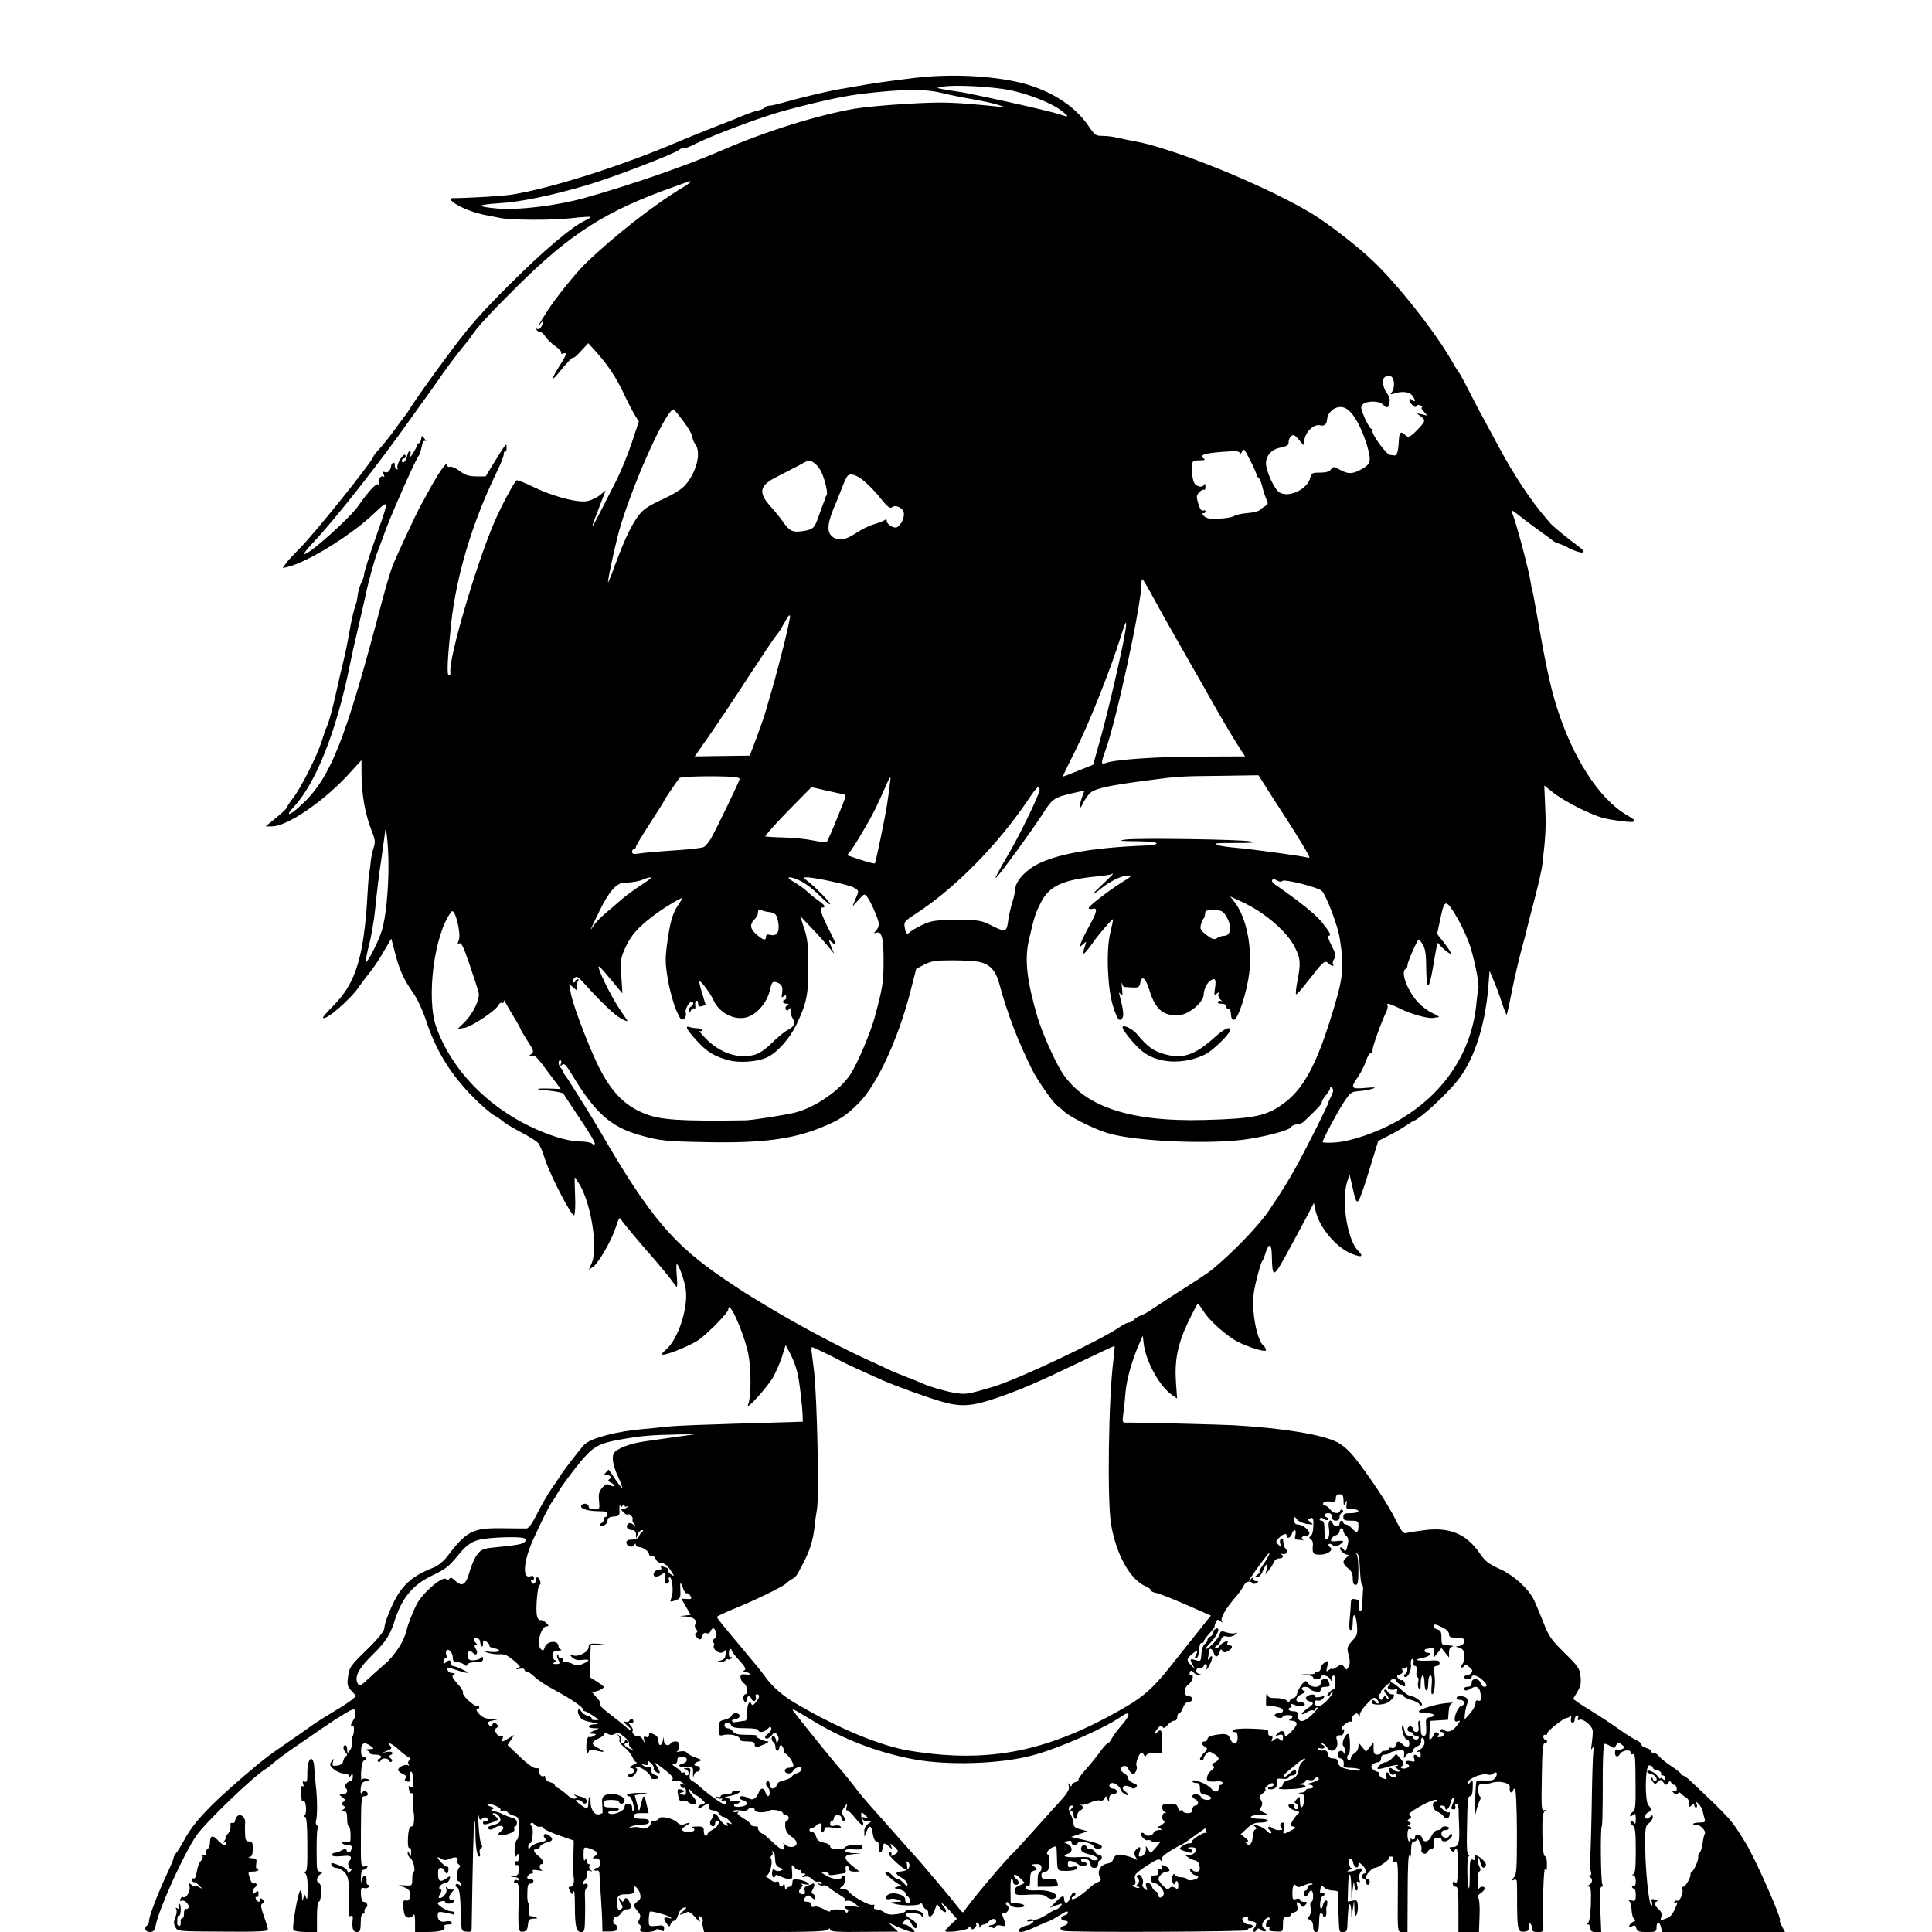 <?xml version="1.0" standalone="no"?>
<!DOCTYPE svg PUBLIC "-//W3C//DTD SVG 20010904//EN"
 "http://www.w3.org/TR/2001/REC-SVG-20010904/DTD/svg10.dtd">
<svg version="1.0" xmlns="http://www.w3.org/2000/svg"
 width="1024pt" height="1024pt" viewBox="0 0 1024 1024"
 preserveAspectRatio="xMidYMid meet">
<g transform="translate(0,1024) scale(0.1,-0.1)"
fill="#000000" stroke="none">
<path d="M4855 9828 c-171 -21 -238 -31 -315 -45 -47 -8 -96 -17 -110 -19 -53
-10 -208 -47 -269 -65 -35 -10 -72 -19 -82 -19 -10 0 -20 -4 -24 -9 -3 -5 -20
-13 -38 -17 -17 -3 -50 -15 -72 -24 -22 -10 -89 -37 -150 -60 -60 -24 -152
-60 -202 -82 -306 -130 -669 -245 -878 -279 -46 -8 -234 -19 -314 -19 -26 0
-8 -21 37 -44 46 -23 97 -40 157 -50 17 -3 41 -8 55 -11 55 -12 271 -13 373
-2 59 7 107 10 107 7 0 -3 -12 -11 -27 -18 -69 -31 -223 -161 -399 -337 -154
-153 -216 -224 -321 -365 -114 -154 -185 -254 -218 -308 -5 -9 -14 -21 -20
-28 -5 -6 -30 -40 -55 -74 -25 -35 -60 -78 -77 -97 -18 -19 -33 -38 -33 -41 0
-21 -324 -424 -395 -492 -25 -25 -56 -58 -67 -73 l-20 -28 29 7 c104 25 332
166 452 279 87 82 87 89 7 -140 -31 -88 -56 -168 -56 -178 0 -10 -7 -32 -16
-48 -8 -17 -16 -45 -18 -62 -2 -18 -5 -39 -9 -47 -12 -33 -25 -89 -37 -160 -7
-41 -20 -106 -30 -145 -9 -38 -23 -95 -29 -125 -26 -117 -44 -186 -56 -215 -8
-16 -21 -54 -30 -84 -23 -74 -109 -246 -151 -300 -19 -24 -34 -48 -34 -52 0
-4 -25 -28 -56 -53 l-56 -46 34 0 c81 0 279 136 410 281 l64 70 0 -63 c1 -122
18 -219 55 -315 18 -44 19 -57 9 -87 -6 -19 -13 -52 -15 -73 -2 -21 -6 -51 -9
-68 -3 -16 -7 -84 -11 -150 -3 -66 -15 -169 -26 -230 -28 -145 -69 -231 -150
-313 -34 -34 -60 -64 -57 -67 15 -15 144 97 191 165 17 25 43 59 58 77 15 18
47 65 70 105 l43 73 17 -65 c24 -96 47 -148 94 -215 26 -37 55 -98 75 -159 52
-158 133 -287 254 -407 42 -42 89 -82 104 -90 15 -8 36 -22 47 -32 11 -10 54
-36 96 -58 43 -22 83 -48 91 -57 8 -9 25 -48 37 -87 31 -93 143 -307 154 -296
5 5 8 53 5 105 -2 53 -3 96 -1 96 1 0 13 -19 27 -42 61 -106 95 -333 63 -411
l-16 -37 24 17 c30 23 98 141 120 212 16 49 19 52 29 34 6 -11 65 -82 131
-158 66 -75 128 -150 138 -166 11 -16 21 -29 24 -29 3 0 3 27 0 60 -3 33 -3
60 0 60 10 0 42 -89 48 -136 13 -98 -42 -265 -106 -318 -20 -17 -25 -26 -15
-26 28 0 146 49 189 78 48 34 157 145 157 161 0 62 82 -119 106 -235 16 -80
16 -226 -1 -269 -15 -37 102 92 133 146 16 30 38 80 48 112 l18 58 23 -43 c23
-45 39 -91 47 -143 9 -57 19 -150 20 -185 l1 -35 -55 -2 c-523 -15 -621 -19
-690 -27 -25 -3 -70 -8 -100 -10 -138 -12 -267 -45 -309 -79 -15 -12 -118
-145 -136 -176 -5 -9 -21 -31 -34 -50 -27 -38 -60 -95 -97 -168 -15 -30 -33
-53 -43 -54 -9 0 -66 0 -128 1 -159 2 -189 -13 -297 -155 -16 -20 -45 -44 -65
-52 -138 -54 -191 -111 -250 -269 -7 -17 -13 -41 -14 -54 -1 -16 -33 -56 -94
-115 -86 -84 -92 -93 -98 -140 -6 -44 -4 -53 18 -77 l25 -27 -22 -19 c-11 -10
-57 -40 -101 -66 -44 -26 -98 -61 -120 -77 -22 -16 -76 -54 -120 -84 -109 -75
-126 -88 -235 -181 -180 -154 -267 -247 -315 -339 -15 -27 -33 -57 -41 -66 -8
-8 -14 -21 -14 -27 0 -6 -16 -44 -35 -84 -47 -100 -95 -225 -95 -248 0 -10 -5
-22 -10 -25 -19 -12 -10 -35 14 -35 18 0 25 7 30 30 18 93 147 378 216 480 47
69 305 317 368 354 9 5 27 20 42 33 15 13 54 42 88 66 34 23 108 74 164 113
92 63 159 104 171 104 14 0 15 -35 2 -53 -16 -24 -20 -41 -6 -33 4 3 8 -8 7
-24 -1 -17 -4 -30 -7 -30 -3 0 -4 -12 -2 -28 3 -15 -3 -36 -11 -47 -15 -20
-15 -20 -16 3 0 12 -4 22 -10 22 -14 0 -12 -24 2 -38 9 -9 10 -15 2 -20 -7 -4
-13 -16 -15 -27 -3 -13 -14 -21 -32 -23 -26 -3 -28 -1 -22 20 5 18 4 20 -4 8
-6 -8 -11 -18 -11 -22 0 -17 46 -48 72 -48 16 0 28 -6 28 -12 0 -9 4 -8 10 2
8 12 10 11 10 -7 0 -13 -5 -23 -11 -23 -17 0 -40 -28 -29 -35 19 -12 10 -35
-12 -35 -23 -1 -23 -1 -3 -16 17 -13 18 -16 5 -24 -13 -9 -13 -11 0 -20 13 -9
13 -11 0 -20 -13 -8 -12 -10 3 -10 13 0 17 -9 17 -40 0 -22 4 -40 9 -40 5 0 9
-20 9 -44 1 -41 0 -43 -25 -38 -18 3 -24 1 -19 -7 4 -6 18 -11 31 -11 18 0 22
-4 18 -20 -6 -23 -19 -26 -26 -7 -3 9 -9 9 -26 0 -11 -7 -28 -13 -36 -13 -8 0
-15 -5 -15 -11 0 -8 17 -10 50 -7 37 4 50 2 50 -8 0 -7 -4 -15 -9 -18 -5 -3
-7 -15 -4 -26 3 -11 10 -17 17 -13 6 4 4 -1 -4 -12 -13 -15 -15 -16 -18 -3 -3
14 -21 25 -74 42 -12 3 -15 1 -11 -10 3 -7 14 -14 24 -14 11 0 30 -9 42 -20
25 -24 31 -61 27 -175 -3 -59 -1 -67 11 -59 6 3 10 -1 9 -12 -6 -52 0 -74 20
-74 20 0 21 4 23 72 1 15 6 26 12 25 5 -1 9 4 7 12 -2 8 2 17 9 21 13 9 3 30
-14 30 -7 0 -13 16 -14 39 -1 33 1 38 17 34 10 -3 21 0 24 6 4 6 2 11 -3 11
-6 0 -10 10 -8 21 3 33 -21 35 -26 2 -2 -18 -4 -12 -4 14 0 28 5 43 13 43 7 0
16 5 20 12 5 7 1 9 -13 6 -21 -5 -21 -2 -20 183 1 176 2 189 19 189 20 0 24
15 7 26 -6 3 -15 0 -20 -7 -7 -10 -9 -3 -7 21 2 27 8 35 28 40 24 6 25 6 3 12
-12 3 -24 1 -26 -6 -3 -6 -4 14 -3 43 2 31 8 57 14 59 17 5 15 22 -2 22 -9 0
-13 11 -12 35 1 39 18 45 52 20 18 -14 18 -14 -11 -16 -17 -1 -23 -3 -12 -6 9
-2 17 -9 17 -14 0 -5 14 -9 30 -9 30 0 41 -14 18 -23 -8 -2 -9 -8 -4 -13 5 -5
11 -4 13 4 6 16 40 16 46 0 2 -7 8 -9 13 -5 5 4 2 13 -6 18 -11 8 -12 12 -2
16 23 9 12 23 -15 18 l-28 -5 28 11 c22 9 26 14 16 25 -22 26 8 14 42 -17 17
-16 41 -35 52 -41 15 -7 16 -12 7 -18 -7 -4 -9 -13 -5 -20 5 -9 4 -11 -3 -6
-13 8 -52 -10 -52 -25 0 -5 11 -15 25 -21 18 -8 22 -15 15 -23 -8 -9 -5 -14 8
-17 15 -4 17 0 14 23 -3 17 0 29 7 29 6 0 11 -19 11 -46 0 -38 -2 -44 -14 -35
-11 9 -12 6 -8 -14 2 -14 9 -22 14 -19 6 4 9 -13 7 -45 -2 -28 -2 -51 1 -51 3
0 5 -18 5 -40 0 -24 -5 -40 -12 -40 -14 0 -20 -22 -21 -78 -1 -24 3 -40 9 -37
5 4 9 -6 8 -22 0 -25 -1 -26 -9 -8 -7 16 -9 17 -9 3 -1 -9 6 -21 14 -26 15 -8
30 -72 17 -72 -4 0 -7 -17 -7 -37 0 -38 0 -38 -40 -36 -38 2 -38 2 -11 -7 35
-11 44 -24 39 -54 -3 -16 -10 -22 -22 -19 -14 3 -16 -3 -13 -41 3 -33 9 -45
23 -49 11 -3 23 2 29 11 7 13 9 3 10 -35 l0 -53 58 0 c73 0 105 9 98 26 -4 10
3 14 20 14 16 0 23 4 18 11 -3 6 -15 8 -26 6 -30 -8 -48 3 -48 29 0 21 3 23
33 18 17 -3 38 -7 45 -10 6 -2 12 1 12 6 0 6 -10 10 -22 10 -20 1 -68 31 -68
43 0 3 9 7 20 10 11 3 20 1 20 -4 0 -12 37 -11 45 1 3 6 -1 10 -9 10 -21 0
-20 19 1 43 10 11 12 17 5 13 -7 -4 -20 -2 -28 5 -12 10 -13 9 -8 -4 6 -17
-16 -47 -35 -47 -8 0 -7 7 1 21 10 17 10 23 1 26 -16 6 9 33 30 33 8 0 17 9
20 20 5 18 4 19 -16 5 -33 -23 -44 -18 -45 20 -1 25 3 35 14 35 8 0 17 -7 20
-15 9 -21 19 -19 21 5 1 11 -2 18 -6 16 -7 -5 -51 38 -51 49 0 3 9 0 19 -7 15
-9 25 -9 46 0 28 13 50 8 39 -10 -4 -6 0 -14 7 -19 9 -6 10 -12 4 -16 -14 -10
-19 -73 -6 -73 5 0 12 -7 15 -16 5 -14 4 -15 -8 -5 -9 7 -17 8 -20 2 -3 -5 -1
-11 5 -13 14 -5 19 -37 22 -148 2 -85 2 -85 30 -88 22 -3 27 1 27 20 5 333 10
562 15 566 3 3 5 -24 5 -60 0 -74 9 -128 20 -128 5 0 6 8 3 19 -3 10 0 22 7
26 7 4 8 11 2 18 -6 7 -12 50 -15 97 -3 47 -3 72 0 57 4 -24 7 -26 19 -16 11
9 18 9 26 1 9 -9 8 -12 -5 -12 -9 0 -17 -4 -17 -10 0 -13 10 -13 49 1 36 13
37 17 14 35 -15 11 -15 13 -3 14 8 0 21 -9 27 -19 14 -23 3 -36 -40 -46 -19
-5 -25 -11 -18 -18 7 -7 18 -5 34 6 32 21 62 4 33 -18 -29 -22 -12 -30 35 -16
28 9 39 17 35 27 -3 8 -1 14 4 14 6 0 10 9 10 20 0 13 -9 22 -27 26 -15 4 -38
13 -52 20 -14 8 -35 14 -46 14 -15 0 -17 2 -6 9 11 7 9 10 -8 16 -13 4 -20 9
-17 12 9 10 76 -18 69 -30 -4 -6 0 -8 10 -4 8 3 21 0 27 -8 6 -7 22 -16 35
-19 23 -6 25 -11 25 -66 0 -33 -4 -60 -9 -60 -5 0 -11 -20 -13 -45 -3 -43 5
-59 15 -32 3 6 6 -1 6 -16 1 -16 -3 -26 -9 -22 -5 3 -10 -1 -10 -10 0 -9 5
-13 10 -10 6 4 10 -6 10 -24 0 -23 -5 -31 -22 -34 l-23 -4 23 -2 c12 0 22 -6
22 -12 0 -5 -4 -8 -9 -4 -5 3 -12 1 -16 -5 -3 -5 1 -10 10 -10 14 0 16 -13 14
-93 -4 -159 -2 -169 24 -165 17 2 23 11 25 36 3 27 7 32 30 33 24 0 25 1 7 8
-11 5 -23 7 -26 5 -3 -2 -5 14 -4 36 1 22 -1 38 -4 35 -4 -2 -7 20 -6 49 0 39
4 53 14 52 8 -1 16 5 18 12 3 7 -4 12 -16 12 -14 0 -19 5 -15 15 4 8 13 15 21
15 8 0 11 5 7 12 -5 8 3 9 27 5 19 -3 28 -3 22 0 -15 6 -17 33 -3 33 18 0 10
22 -15 42 -28 22 -32 38 -11 38 8 0 16 6 19 14 3 8 20 17 37 21 32 7 35 21 7
39 -21 13 -34 1 -18 -18 9 -11 5 -15 -26 -21 -20 -4 -43 -14 -50 -23 -11 -16
-12 -16 -13 1 0 9 4 17 9 17 14 0 21 84 8 92 -6 4 -8 11 -3 15 4 4 13 1 19 -7
7 -9 20 -14 30 -12 9 2 17 -1 17 -7 0 -5 36 -22 80 -38 l81 -28 -2 -90 c0 -49
0 -94 1 -100 6 -28 -1 -55 -15 -55 -13 0 -14 -4 -4 -22 12 -22 12 -22 19 -3 4
11 7 -21 7 -71 0 -113 7 -144 33 -144 18 0 20 7 21 88 1 48 0 99 -1 114 -1 14
4 29 10 33 5 3 8 11 4 16 -3 5 -10 7 -15 4 -5 -4 -9 -2 -9 4 0 5 5 13 10 16 6
3 10 17 10 30 0 19 4 23 18 19 13 -5 14 -4 3 4 -7 5 -10 15 -7 21 4 6 2 11 -3
11 -6 0 -11 8 -11 18 0 13 -2 14 -9 4 -5 -9 -8 1 -8 28 0 40 1 41 26 35 14 -4
32 -12 39 -18 11 -9 11 -13 -4 -24 -17 -12 -16 -13 4 -13 17 0 22 -6 22 -25 0
-16 -6 -25 -15 -25 -8 0 -15 -4 -15 -10 0 -5 6 -7 13 -4 7 2 13 -3 14 -13 0
-10 4 -61 7 -113 4 -52 7 -118 8 -146 l1 -51 39 0 c30 0 38 4 38 19 0 10 -4
18 -10 18 -5 0 -10 9 -10 20 0 11 7 20 15 20 8 0 20 9 27 20 7 11 20 20 29 20
24 0 29 10 17 36 -12 26 -24 31 -31 12 -4 -10 -8 -9 -16 2 -15 21 -14 4 1 -20
11 -17 10 -22 -2 -30 -12 -8 -16 -3 -18 21 -5 49 3 59 48 59 37 0 46 7 41 33
-4 23 24 -3 31 -28 6 -23 3 -32 -12 -42 -25 -18 -25 -24 0 -53 15 -18 17 -27
9 -42 -8 -15 -8 -22 0 -28 7 -3 9 -14 5 -23 -5 -14 1 -17 34 -17 23 0 44 5 47
10 4 7 13 7 26 0 16 -9 19 -7 19 8 0 17 -6 19 -40 15 -34 -4 -40 -2 -41 14 -2
22 2 57 6 61 5 6 100 -21 110 -30 7 -7 2 -8 -12 -3 -26 7 -29 -3 -9 -31 14
-18 15 -18 21 -1 4 9 12 17 19 17 7 0 16 15 21 32 6 21 18 34 30 37 18 3 17 1
-5 -19 -25 -23 -22 -24 26 -3 6 2 24 -11 39 -29 24 -28 28 -30 22 -10 -4 19
-3 21 9 11 7 -6 11 -15 9 -20 -3 -4 -3 -20 1 -34 l6 -25 322 0 c237 0 325 3
334 12 9 9 12 9 12 0 0 -10 42 -13 180 -11 l180 1 -27 25 c-16 14 -23 23 -18
20 51 -25 107 -47 121 -47 16 0 15 3 -4 20 -12 11 -29 20 -38 20 -13 0 -14 3
-4 15 17 21 25 19 40 -10 15 -28 30 -33 30 -10 0 9 -13 24 -30 33 -16 9 -30
20 -30 25 0 12 78 8 83 -5 2 -7 7 -11 10 -8 3 3 2 11 -2 19 -10 16 -91 28 -91
13 0 -6 -20 -14 -44 -17 -33 -5 -51 -3 -68 9 -12 9 -31 16 -41 16 -13 0 -17 5
-14 14 4 9 1 13 -7 10 -17 -6 -110 45 -128 71 -4 5 -12 11 -18 11 -5 1 -16 2
-22 3 -8 1 -6 6 5 12 18 11 24 59 7 59 -5 0 -10 -4 -10 -10 0 -17 -47 -11 -81
9 -30 18 -30 19 -6 18 14 -1 23 -6 20 -11 -3 -5 12 -6 33 -2 22 3 44 7 50 8 6
1 9 10 6 20 -2 10 1 18 7 18 6 0 11 -7 11 -15 0 -10 10 -15 28 -15 l27 1 -38
30 c-49 41 -48 57 6 62 l42 4 -42 1 c-24 1 -43 7 -43 13 0 7 17 10 45 7 35 -2
45 0 45 12 0 12 -10 14 -45 12 -25 -2 -45 -8 -45 -13 0 -5 -18 -9 -40 -9 -27
0 -40 4 -40 14 0 8 -15 17 -34 20 -25 5 -36 13 -40 31 -4 14 -13 25 -21 25 -8
0 -15 5 -15 10 0 6 5 10 11 10 6 0 17 7 26 15 19 19 33 11 26 -15 -3 -11 0
-20 6 -20 6 0 11 7 11 15 0 12 9 13 47 8 34 -4 44 -3 39 5 -4 7 -18 9 -32 6
-18 -5 -24 -2 -24 10 0 9 5 16 10 16 6 0 10 7 10 15 0 8 9 15 20 15 11 0 20
-7 20 -15 0 -8 5 -15 10 -15 13 0 13 6 -2 29 -9 14 -7 23 7 42 17 24 17 24 12
1 -3 -12 -2 -20 3 -17 4 2 23 -16 43 -41 19 -25 38 -41 41 -36 3 5 2 12 -2 16
-4 4 -7 18 -7 32 -1 22 0 22 17 7 22 -20 23 -24 2 -16 -12 4 -15 2 -12 -8 3
-8 16 -13 29 -11 l24 3 -22 -16 c-15 -11 -23 -26 -22 -43 l1 -27 11 28 c15 38
26 34 33 -13 4 -24 12 -40 20 -40 9 0 13 -10 12 -27 -4 -35 16 -43 20 -8 4 30
9 31 34 8 18 -16 18 -16 12 1 -7 18 -6 18 14 0 27 -23 27 -30 1 -45 -13 -7
-19 -7 -15 -1 3 6 2 13 -4 17 -5 3 -10 -1 -10 -9 0 -14 79 -86 95 -86 4 0 5
12 2 26 -3 16 -1 22 5 16 20 -20 4 -47 -30 -50 -40 -4 -40 -13 -2 -35 17 -10
30 -25 30 -34 0 -13 -4 -12 -19 5 -10 12 -24 22 -31 22 -7 0 -21 9 -31 21 -10
12 -24 19 -30 17 -9 -3 -9 -7 2 -16 45 -39 63 -52 73 -53 6 -1 0 -4 -14 -8
-25 -7 -24 -8 8 -15 17 -4 32 -14 32 -22 0 -8 4 -14 9 -14 5 0 11 -9 14 -21 4
-15 1 -19 -11 -17 -9 2 -16 11 -14 20 4 23 -59 43 -88 28 -24 -13 -17 -33 9
-25 10 3 29 1 42 -4 22 -9 22 -10 -11 -11 -32 -2 -33 -3 -10 -10 42 -13 140
-12 141 3 0 6 4 2 9 -10 5 -13 14 -23 20 -23 5 0 10 -9 10 -21 0 -30 23 -18
35 19 l11 31 18 -24 c10 -14 23 -22 28 -19 5 3 2 15 -8 25 -9 11 -15 21 -13
22 2 2 21 -16 43 -40 l38 -43 -31 -29 c-17 -16 -31 -32 -31 -35 0 -12 113 2
122 15 8 11 11 11 15 1 4 -10 8 -10 19 -1 8 6 11 15 8 20 -3 5 0 9 5 9 6 0 11
-8 12 -17 0 -11 3 -13 6 -5 2 6 10 12 18 12 7 0 18 7 25 15 16 19 40 19 40 1
0 -8 -10 -16 -22 -19 -22 -3 -22 -4 -4 -12 13 -6 21 -5 24 3 2 8 13 10 29 6
27 -7 28 -1 8 49 -5 12 -3 17 8 17 20 0 31 31 15 41 -7 4 -9 11 -4 16 4 4 12
0 17 -10 7 -11 22 -17 44 -17 47 0 45 18 -2 22 l-36 3 -1 67 c-1 36 2 64 6 62
5 -3 8 -12 8 -20 0 -8 7 -14 15 -14 20 0 19 20 -2 35 -9 7 -12 15 -7 18 5 3
20 -5 33 -19 l23 -24 -28 -13 c-21 -8 -28 -18 -26 -32 3 -19 9 -21 78 -17 59
3 80 0 94 -13 9 -8 24 -13 34 -9 45 17 -14 49 -85 45 -43 -2 -58 1 -62 13 -4
10 -1 13 9 9 11 -4 14 4 14 35 0 32 4 42 21 47 19 7 20 7 2 21 -17 12 -16 13
10 14 20 0 27 -5 27 -20 0 -11 -4 -20 -10 -20 -5 0 -10 -18 -10 -40 l0 -40 56
0 c47 0 55 3 50 16 -3 9 -6 18 -6 20 0 2 -18 4 -40 4 -33 0 -40 3 -40 20 0 13
7 20 19 20 15 0 20 9 23 45 2 25 0 45 -4 45 -18 0 -6 26 17 37 24 11 25 10 26
-20 3 -106 1 -102 39 -103 44 -1 70 6 70 18 0 6 -11 7 -25 4 -21 -5 -25 -3
-25 14 0 17 4 20 23 15 12 -4 26 -11 32 -16 12 -12 45 -11 45 1 0 6 -7 10 -15
10 -8 0 -15 5 -15 10 0 11 11 13 34 4 9 -3 16 -15 16 -25 0 -12 7 -19 20 -19
13 0 20 7 20 20 0 11 5 20 10 20 6 0 10 7 10 15 0 8 -7 15 -15 15 -9 0 -18 7
-21 15 -4 8 -15 15 -25 15 -10 0 -19 5 -19 10 0 6 -7 10 -15 10 -8 0 -15 -8
-15 -19 0 -14 12 -22 45 -30 46 -11 61 -31 25 -31 -11 0 -20 5 -20 10 0 7 -24
9 -65 7 -65 -4 -94 6 -55 18 27 8 26 39 -2 52 l-22 10 22 5 c15 4 22 2 22 -8
0 -17 27 -19 32 -3 6 17 77 2 85 -17 7 -18 43 -19 43 -1 0 9 -29 20 -82 32
l-81 19 44 15 44 15 -37 10 c-29 7 -38 15 -38 30 0 12 -7 34 -15 50 -15 28
-13 46 7 46 7 0 6 -6 -2 -15 -9 -10 -9 -15 -1 -15 6 0 11 -9 11 -20 0 -11 5
-20 10 -20 6 0 10 9 10 19 0 10 7 21 15 25 18 7 20 23 3 29 -7 2 -5 3 5 1 9
-1 31 5 48 13 16 8 39 13 49 10 11 -3 21 2 25 12 6 14 8 13 15 -4 8 -19 9 -19
9 3 1 15 7 22 21 22 11 0 20 7 20 15 0 8 -9 15 -20 15 -11 0 -20 7 -20 15 0 8
7 15 16 15 16 0 44 -23 44 -37 0 -4 9 -14 20 -21 25 -15 27 -4 3 14 -27 19 -3
40 26 23 16 -11 23 -11 32 -2 10 10 6 15 -14 22 -15 6 -27 17 -27 25 0 9 -9
20 -20 26 -11 6 -20 17 -20 25 0 8 9 15 20 15 11 0 20 -5 20 -11 0 -6 7 -17
15 -25 12 -13 15 -12 25 6 6 11 8 25 4 31 -7 12 14 69 26 69 5 0 11 -6 14 -12
5 -11 7 -11 12 0 3 6 23 12 45 12 l39 0 0 60 c0 60 -6 70 -28 48 -18 -18 -14
-1 5 22 13 15 19 16 25 7 6 -9 13 -6 27 11 11 12 26 22 35 22 9 0 16 8 16 20
0 11 5 20 11 20 5 0 15 14 20 30 7 19 18 30 30 30 10 0 19 7 19 15 0 8 -9 15
-20 15 -27 0 -27 44 -1 62 22 15 32 54 14 51 -7 -2 -10 4 -7 12 5 13 8 13 21
0 8 -8 22 -14 31 -14 15 1 15 2 0 6 -25 6 -23 33 2 33 11 0 20 5 20 10 0 6 5
10 11 10 6 0 8 -9 4 -22 -3 -13 4 -6 15 15 21 38 19 66 -1 37 -8 -12 -9 -9 -5
10 3 14 6 28 6 33 0 16 18 6 23 -13 7 -27 23 -25 31 3 5 17 8 19 15 8 7 -10
13 -11 30 -2 25 14 28 31 5 31 -8 0 -12 5 -9 10 13 20 -24 9 -39 -12 -9 -12
-19 -18 -23 -14 -5 5 -2 11 5 13 7 3 18 16 23 30 7 20 14 24 33 19 13 -3 31 1
42 9 16 13 16 14 2 9 -10 -3 -31 -1 -47 4 -27 9 -31 8 -37 -11 -3 -12 -21 -36
-40 -54 -38 -36 -47 -29 -10 8 27 28 50 68 42 76 -8 8 -26 -7 -26 -22 0 -7 -7
-15 -15 -19 -8 -3 -15 -11 -15 -17 0 -7 -7 -17 -15 -23 -8 -6 -16 -29 -17 -52
-3 -40 -4 -41 -30 -33 -31 9 -33 7 -17 -24 l12 -22 -21 20 c-24 24 -23 34 5
57 28 24 36 23 22 -3 -9 -17 -8 -20 3 -17 7 3 13 21 14 44 1 24 6 38 13 36 6
-1 11 2 11 7 0 6 13 24 29 42 17 18 29 35 29 38 -1 3 2 14 7 24 6 15 10 15 23
5 13 -10 14 -10 8 0 -9 15 23 70 71 125 19 21 39 49 45 63 10 22 36 29 48 12
3 -4 12 -3 20 2 13 8 12 10 -2 10 -10 0 -18 6 -18 13 0 8 -4 7 -10 -3 -5 -8
-10 -12 -10 -8 0 7 78 116 102 143 19 21 -6 -31 -30 -62 -13 -18 -20 -33 -16
-33 5 0 0 -7 -10 -15 -17 -13 -18 -15 -3 -15 10 0 23 15 31 35 18 42 29 46 20
8 l-7 -28 20 25 c11 14 22 33 26 43 3 9 16 17 27 17 22 0 27 15 8 24 -7 3 -3
3 10 0 22 -5 31 13 15 30 -8 8 -9 13 -12 42 0 8 -6 12 -11 9 -6 -4 -8 -16 -4
-28 6 -20 6 -20 -10 -4 -16 15 -15 18 4 37 21 21 40 26 40 10 0 -18 22 -10 27
10 3 11 10 20 15 20 6 0 7 -11 4 -25 -5 -18 -2 -25 8 -25 8 0 20 -2 28 -3 7
-2 10 -2 6 0 -15 9 -8 23 12 23 11 0 20 6 20 13 0 18 -37 47 -60 47 -14 0 -20
7 -20 23 1 21 1 21 14 4 8 -10 31 -20 52 -24 36 -5 37 -4 20 9 -17 13 -17 15
-2 21 17 7 20 -3 16 -58 -1 -16 -7 -33 -14 -37 -8 -6 -8 -10 2 -16 7 -5 12
-17 11 -28 -5 -47 0 -54 37 -54 41 0 76 26 53 40 -7 5 -10 12 -6 16 3 4 13 1
21 -5 11 -10 19 -9 35 1 30 19 26 25 -14 20 -28 -3 -34 -1 -29 11 3 8 14 17
25 20 10 3 19 12 19 21 0 9 5 16 10 16 6 0 10 -6 10 -14 0 -7 7 -19 15 -26 11
-9 14 -22 9 -44 -8 -39 -13 -44 -24 -26 -5 8 -12 11 -16 8 -8 -9 20 -38 38
-38 9 -1 7 -5 -4 -14 -25 -18 -22 -35 7 -58 18 -14 25 -29 25 -54 0 -24 5 -34
15 -34 12 0 15 15 15 79 0 44 -5 82 -10 84 -6 3 -5 4 2 3 9 -2 14 -28 16 -84
2 -45 7 -82 11 -82 5 0 7 -15 5 -32 -1 -18 -3 -50 -3 -70 -1 -21 -5 -38 -11
-38 -5 0 -8 14 -6 30 2 17 1 30 -3 31 -3 0 -14 2 -23 4 -13 2 -18 -3 -18 -19
0 -13 -3 -51 -6 -85 -5 -43 -3 -61 5 -61 6 0 11 17 11 40 0 58 17 49 22 -11 4
-39 1 -56 -11 -70 -43 -47 -43 -49 -33 -91 8 -29 8 -48 0 -62 -10 -18 -11 -19
-23 -2 -13 17 -15 17 -39 1 -14 -10 -26 -14 -26 -10 0 4 -7 1 -16 -6 -15 -12
-16 -10 -9 19 7 32 6 33 -14 20 -12 -7 -21 -21 -21 -30 0 -10 -7 -18 -15 -18
-8 0 -15 -3 -15 -8 0 -4 -19 -7 -42 -6 -40 1 -40 1 -5 -3 20 -2 37 -8 37 -14
0 -5 9 -9 20 -9 11 0 20 5 20 10 0 17 38 11 49 -8 10 -16 10 -16 11 1 0 9 4
17 9 17 5 0 8 -18 7 -39 0 -22 -3 -38 -7 -35 -3 2 -14 -5 -24 -16 -10 -11 -13
-20 -7 -20 6 0 12 6 15 13 2 6 7 10 10 7 3 -3 -10 -22 -29 -42 -34 -37 -64
-42 -64 -11 0 9 6 13 14 10 8 -3 20 1 28 10 12 15 10 16 -14 9 -18 -4 -28 -2
-28 5 0 15 -42 7 -48 -9 -2 -7 5 -16 17 -19 28 -7 26 -14 -9 -38 -16 -11 -30
-24 -30 -29 0 -4 11 -1 25 8 14 9 30 14 35 11 6 -3 10 -1 10 4 0 6 5 11 12 11
7 0 -6 -17 -28 -38 -43 -43 -74 -45 -74 -6 0 19 -5 24 -25 24 -14 0 -25 5 -25
10 0 6 5 10 11 10 5 0 7 5 3 12 -5 8 -2 9 12 4 22 -9 23 -9 47 -7 24 1 11 21
-14 21 -31 0 -20 30 16 44 13 5 15 10 8 13 -7 3 -13 9 -13 14 0 12 38 11 42
-1 2 -6 15 -13 31 -15 20 -4 27 -1 27 10 0 10 9 15 26 15 20 0 25 4 20 16 -3
9 -6 18 -6 20 0 2 -9 4 -20 4 -13 0 -20 -7 -20 -20 0 -26 -47 -28 -66 -2 -12
16 -14 16 -32 -3 -10 -12 -22 -33 -26 -48 -3 -15 -13 -27 -20 -27 -8 0 -16 -6
-19 -12 -4 -11 -7 -11 -18 0 -7 6 -32 12 -55 12 -36 0 -43 3 -47 23 -2 12 -5
4 -6 -19 l-1 -42 45 -6 c29 -5 45 -12 45 -22 0 -8 -9 -14 -19 -14 -29 0 -34
-17 -8 -24 12 -3 24 -1 25 4 5 13 52 13 52 1 0 -5 -6 -12 -12 -14 -9 -4 -8 -6
2 -6 41 -3 43 -19 6 -57 -24 -25 -36 -32 -36 -21 0 24 -18 30 -37 11 -16 -16
-16 -16 5 -10 18 6 22 3 22 -15 0 -18 -2 -19 -15 -9 -12 10 -18 10 -32 -1 -15
-12 -16 -12 -10 4 4 11 1 17 -9 17 -9 0 -14 7 -12 18 3 15 -8 17 -86 20 -53 2
-93 -1 -100 -8 -7 -7 -5 -10 7 -10 12 0 17 -8 17 -30 0 -38 -26 -41 -40 -5
-10 26 -21 29 -82 19 -23 -4 -38 -12 -38 -20 0 -8 -7 -14 -15 -14 -20 0 -19
-17 2 -28 15 -9 14 -12 -5 -33 -24 -25 -28 -39 -12 -39 6 0 10 5 10 11 0 6 7
17 15 25 13 13 17 13 40 -2 31 -20 31 -30 4 -45 -16 -8 -18 -13 -9 -19 9 -5 7
-11 -7 -21 -11 -8 -22 -24 -25 -36 -6 -24 6 -29 60 -24 12 1 22 -3 22 -9 0 -5
-4 -10 -10 -10 -5 0 -10 -6 -10 -14 0 -26 -22 -29 -40 -6 -18 24 -100 56 -100
39 0 -5 9 -9 20 -9 15 0 20 -7 20 -29 0 -25 5 -30 27 -33 14 -2 28 -9 31 -15
6 -19 -45 -16 -52 2 -6 17 -46 21 -46 5 0 -6 7 -13 15 -16 8 -4 15 -12 15 -20
0 -8 -7 -14 -15 -14 -8 0 -15 -9 -15 -20 0 -15 -7 -20 -25 -20 -14 0 -25 5
-25 11 0 5 -5 7 -11 4 -6 -4 -13 2 -16 14 -4 17 -13 21 -44 21 -32 0 -39 -4
-39 -19 0 -11 6 -22 13 -24 10 -4 10 -6 0 -6 -16 -1 -17 -41 -2 -41 15 0 -17
-30 -33 -31 -7 0 -4 -4 7 -9 19 -8 19 -9 -3 -9 -12 -1 -25 -8 -28 -16 -7 -17
-40 -20 -49 -5 -4 6 -11 8 -16 4 -12 -7 22 -44 34 -37 4 3 14 0 21 -6 7 -6 22
-8 32 -4 17 6 18 5 4 -13 -24 -30 -41 -47 -44 -43 -2 2 -8 13 -15 24 -7 11
-10 13 -8 5 6 -21 -11 -50 -28 -50 -11 0 -12 6 -5 25 11 28 -1 33 -21 9 -10
-13 -10 -19 0 -36 10 -16 10 -19 -1 -12 -7 5 -31 14 -54 19 -41 11 -55 6 -66
-25 -2 -7 -14 -15 -27 -17 -41 -6 -60 -45 -38 -80 4 -7 -1 -14 -12 -18 -10 -3
-30 -16 -44 -29 -43 -40 -88 -69 -95 -61 -4 4 -1 10 6 12 14 5 17 23 3 23 -5
0 -14 -14 -20 -31 -10 -30 -31 -32 -31 -3 0 21 -12 17 -45 -17 l-30 -30 28 10
c38 15 42 14 27 -4 -7 -8 -16 -15 -21 -15 -5 0 -29 -13 -55 -30 -31 -19 -55
-28 -70 -24 -12 3 -25 1 -28 -4 -4 -6 3 -8 16 -5 18 4 20 3 12 -6 -6 -7 -18
-14 -25 -15 -26 -5 -49 -18 -49 -27 0 -16 28 -10 95 21 36 16 68 30 70 30 3 0
23 11 45 25 43 27 50 29 50 16 0 -5 -9 -11 -21 -14 -23 -6 -17 -27 7 -27 21 0
17 -21 -6 -27 -25 -7 -26 -20 -2 -27 34 -9 983 -5 977 4 -4 6 1 10 9 10 9 0
16 5 16 10 0 6 -8 10 -19 10 -21 0 -45 23 -34 33 10 11 35 8 28 -3 -3 -6 -1
-11 4 -11 26 -3 30 -4 37 -11 4 -4 1 -14 -6 -23 -7 -9 -10 -19 -6 -22 4 -4 11
-1 16 7 7 11 11 12 24 0 9 -7 20 -9 24 -5 4 4 1 10 -5 12 -7 3 -13 11 -13 20
0 19 29 48 38 38 4 -4 1 -10 -5 -12 -7 -3 -13 -14 -13 -24 0 -13 4 -18 12 -13
7 5 9 2 6 -7 -4 -11 4 -15 33 -16 39 -2 39 -2 39 38 0 32 3 39 20 39 11 0 20
4 20 9 0 5 9 13 21 16 16 5 19 12 15 31 -7 28 1 31 18 8 11 -14 13 -14 25 0
12 14 10 16 -8 16 -11 0 -21 5 -21 11 0 6 -9 8 -20 4 -18 -6 -20 -2 -20 34 0
38 11 53 24 32 4 -5 19 -3 36 6 17 8 36 12 43 10 7 -3 5 -6 -5 -6 -10 -1 -18
-8 -18 -16 0 -8 -4 -15 -10 -15 -5 0 -10 -7 -10 -15 0 -19 19 -19 26 0 10 25
24 17 24 -15 0 -16 -4 -30 -10 -30 -5 0 -7 -13 -4 -30 4 -18 1 -36 -6 -45 -10
-12 -9 -16 4 -21 10 -4 16 -18 16 -35 0 -19 5 -29 15 -29 11 0 15 12 16 40 2
57 3 60 14 58 6 -2 9 -6 7 -10 -1 -5 3 -8 9 -8 6 0 10 10 9 23 -1 12 -1 24 0
27 8 22 7 41 -3 37 -7 -2 -13 -13 -15 -25 -2 -12 -7 -20 -11 -18 -10 7 -1 66
10 66 5 0 9 5 9 11 0 6 -6 9 -13 6 -10 -4 -13 2 -9 19 4 23 6 24 22 9 9 -8 29
-15 43 -15 15 0 27 -3 28 -7 0 -5 2 -51 3 -103 4 -117 2 -110 26 -110 15 0 20
7 21 28 4 89 6 113 12 119 4 3 8 -11 9 -33 l1 -39 7 45 7 45 2 -45 c1 -33 4
-41 11 -29 5 9 8 31 7 48 -2 29 -5 32 -28 27 l-26 -5 2 69 c1 91 15 102 17 14
l1 -69 7 55 c4 37 7 44 8 23 1 -18 7 -33 12 -33 6 0 8 11 4 26 -5 20 -4 25 6
19 9 -5 10 -2 5 14 -4 13 -1 28 6 37 16 20 5 28 -19 15 -12 -6 -29 -11 -39
-10 -16 0 -16 1 2 9 11 5 14 9 8 9 -15 1 -18 51 -4 51 5 0 11 -10 13 -22 4
-26 28 -37 28 -12 0 16 1 16 20 -1 21 -19 27 -45 10 -45 -5 0 -10 -7 -10 -15
0 -8 5 -15 10 -15 6 0 10 -7 10 -15 0 -8 5 -15 10 -15 6 0 10 7 10 15 0 8 -4
15 -10 15 -5 0 -10 4 -10 10 0 15 33 50 47 50 18 0 83 46 76 54 -4 3 1 6 10 6
11 0 14 -5 10 -17 -5 -12 -2 -15 10 -10 16 6 17 -7 16 -146 -2 -238 -3 -227
26 -227 l25 0 1 213 c0 127 4 204 9 192 6 -15 9 -8 9 28 1 35 5 47 16 47 8 0
15 6 15 13 0 6 7 -1 15 -16 8 -15 12 -34 9 -41 -3 -7 2 -16 11 -20 9 -3 18 0
21 9 4 8 13 15 21 15 8 0 13 8 12 17 -1 10 -1 24 0 31 1 14 41 17 41 2 0 -5 7
-10 16 -10 20 0 49 29 39 38 -4 4 -10 1 -12 -5 -8 -22 -43 -15 -43 7 0 13 7
20 20 20 11 0 20 5 20 10 0 6 -9 10 -20 10 -11 0 -20 -4 -20 -10 0 -5 -9 -10
-19 -10 -12 0 -25 -12 -33 -30 -14 -33 -43 -40 -50 -12 -6 21 -38 26 -38 5 0
-14 -16 -18 -23 -5 -2 4 -2 1 -1 -5 2 -7 -1 -13 -6 -13 -6 0 -10 16 -10 36 0
21 4 33 10 29 6 -3 10 -1 10 4 0 6 -6 11 -12 11 -10 0 -9 3 1 9 11 7 11 9 0
14 -12 5 -11 8 1 17 12 9 12 13 2 17 -9 3 -2 13 20 28 53 35 117 64 124 54 3
-5 -1 -9 -9 -9 -21 0 -13 -42 9 -51 11 -4 26 -14 33 -23 18 -21 28 -20 34 4 3
11 1 18 -4 15 -5 -4 -19 3 -31 14 -18 18 -19 21 -5 21 9 0 17 -4 17 -10 0 -23
21 -7 27 20 3 17 10 30 15 30 6 0 8 -6 5 -12 -3 -7 -8 -21 -12 -31 -5 -12 -2
-17 9 -17 10 0 13 6 10 15 -4 8 -1 15 5 15 6 0 11 -12 12 -27 0 -16 1 -62 3
-103 3 -80 -4 -100 -36 -100 -18 0 -19 -2 -7 -16 8 -10 15 -12 17 -5 2 6 7 11
12 11 5 0 8 -42 7 -94 -1 -76 -4 -93 -14 -84 -10 8 -13 6 -13 -6 0 -9 7 -16
15 -16 13 0 15 -20 15 -120 l0 -120 54 0 55 0 3 86 c2 47 -1 89 -7 95 -6 6 -1
15 13 25 12 8 22 19 22 25 0 14 -28 11 -32 -3 -3 -7 -5 9 -6 36 -1 28 3 53 9
57 8 5 8 12 -1 28 -6 12 -9 30 -7 39 3 11 7 6 12 -15 8 -34 19 -41 30 -22 4 6
-3 20 -16 32 -28 26 -50 31 -42 9 5 -11 2 -14 -10 -9 -15 6 -17 -3 -17 -75 0
-45 -2 -79 -4 -77 -10 10 -12 159 -3 168 8 8 8 11 0 11 -7 0 -10 40 -8 118 3
179 4 192 18 192 8 0 12 16 13 47 1 41 -1 44 -13 28 -11 -16 -13 -16 -13 -3 0
20 75 51 102 43 10 -4 25 -2 33 5 18 15 26 -1 10 -23 -9 -13 -23 -16 -55 -14
-24 2 -43 -1 -45 -7 -2 -6 -5 -54 -7 -106 -4 -84 -3 -90 6 -50 6 25 15 51 20
59 5 7 5 16 0 20 -5 3 -9 20 -9 36 0 24 4 30 20 28 11 -1 34 2 52 8 19 6 44 7
65 1 26 -7 32 -13 30 -30 -2 -12 2 -22 7 -22 6 0 11 5 11 10 0 6 4 10 9 10 6
0 10 -93 11 -226 0 -201 -1 -229 -17 -246 -16 -17 -16 -18 0 -12 13 5 17 1 17
-17 1 -13 1 -67 1 -119 1 -128 5 -142 38 -138 21 2 25 8 24 26 -2 13 1 21 7
17 6 -3 10 -15 10 -26 0 -15 7 -19 31 -19 29 0 30 2 29 38 -5 104 2 315 10
297 7 -16 9 -11 9 22 1 23 -4 43 -11 45 -7 3 -12 41 -13 117 -1 92 2 114 14
122 14 9 13 10 -2 5 -17 -6 -18 4 -15 177 2 139 6 181 16 179 6 -1 12 2 12 8
0 5 -4 10 -10 10 -5 0 -10 7 -10 16 0 8 5 12 10 9 6 -3 10 0 10 7 1 14 88 83
105 83 6 0 14 5 18 10 5 6 7 0 4 -12 -3 -15 0 -23 8 -23 7 0 12 7 11 16 0 9 5
19 12 21 8 3 10 -1 6 -11 -4 -12 -2 -15 9 -11 19 8 68 -34 69 -60 1 -11 -2
-40 -5 -65 -5 -32 -4 -39 3 -25 7 15 8 11 5 -20 -3 -22 -7 -163 -9 -314 -3
-150 -7 -276 -10 -278 -2 -3 0 -18 4 -34 6 -20 5 -29 -3 -29 -8 0 -8 -3 1 -9
16 -10 12 -34 -8 -43 -13 -6 -13 -7 0 -7 12 -1 14 -17 12 -93 -2 -58 -8 -95
-15 -100 -9 -6 -9 -8 1 -8 6 0 12 -9 12 -20 0 -15 7 -20 29 -20 l28 0 -5 120
c-3 89 -2 120 7 120 7 0 9 5 4 12 -9 14 -11 308 -3 308 3 0 5 97 5 216 -1 118
3 218 8 221 4 2 18 -2 31 -11 22 -14 24 -13 32 4 8 17 11 17 29 4 16 -12 17
-16 6 -23 -8 -5 -20 -7 -28 -4 -8 3 -13 -2 -13 -16 0 -24 15 -28 27 -6 11 19
59 25 55 6 -2 -7 3 -11 10 -9 15 6 16 -3 17 -172 1 -100 -2 -126 -14 -133 -8
-4 -15 -13 -15 -19 0 -7 5 -6 15 2 13 11 15 8 15 -21 0 -25 -3 -30 -10 -19 -5
8 -13 11 -17 6 -4 -4 0 -13 10 -20 14 -11 17 -31 17 -134 0 -87 -3 -122 -12
-125 -10 -4 -10 -6 0 -6 7 -1 12 -14 12 -32 0 -17 -4 -28 -10 -24 -5 3 -10 1
-10 -4 0 -6 5 -11 10 -11 6 0 10 -15 10 -34 0 -30 -3 -34 -22 -29 -14 3 -19 1
-12 -4 6 -4 11 -26 12 -47 1 -22 7 -43 14 -47 9 -6 8 -10 -4 -14 -9 -4 -19
-13 -22 -21 -4 -11 -2 -12 13 -4 15 8 20 6 24 -10 4 -17 14 -20 56 -20 48 0
51 2 51 25 0 14 4 25 9 25 5 0 12 -11 15 -25 l6 -25 325 0 326 0 -16 30 c-9
17 -14 30 -11 30 15 0 -126 319 -178 406 -81 132 -74 125 -298 337 -16 15 -34
27 -39 27 -5 0 -9 3 -9 8 0 4 -24 23 -53 42 -28 19 -58 43 -65 53 -7 9 -20 17
-28 17 -8 0 -14 4 -14 10 0 5 -11 12 -25 16 -14 3 -25 11 -25 18 0 6 -12 17
-27 23 -16 7 -58 34 -95 60 -37 27 -97 66 -133 88 -36 22 -75 47 -86 55 l-21
16 22 37 c18 29 21 48 17 83 -4 41 -13 53 -85 124 -71 70 -83 87 -112 162 -18
45 -41 101 -52 123 -30 57 -102 123 -172 156 -71 33 -82 42 -115 89 -70 101
-158 137 -291 120 -41 -5 -84 -12 -95 -15 -17 -5 -26 6 -58 71 -40 81 -130
217 -212 323 -33 41 -66 71 -97 87 -80 41 -288 75 -548 90 -71 4 -511 15 -574
14 -17 0 -18 5 -12 48 4 26 9 79 12 117 6 67 36 172 74 257 l17 39 5 -43 c12
-97 87 -231 155 -275 l22 -15 -6 84 c-8 119 9 204 64 320 26 54 49 98 52 98 3
0 17 -19 31 -41 24 -39 90 -102 155 -146 48 -32 175 -75 175 -59 0 7 -6 19
-14 25 -23 19 -45 97 -52 180 -5 59 -2 96 15 165 12 49 25 94 30 100 5 6 14
28 20 49 17 52 31 46 32 -15 3 -127 7 -126 90 27 42 77 89 165 105 195 l28 55
8 -38 c19 -92 111 -201 195 -233 54 -21 62 -14 28 21 -56 61 -86 266 -54 364
l12 36 14 -60 c18 -83 22 -90 34 -78 6 6 32 79 57 163 l47 153 61 31 c33 17
73 41 89 52 17 12 35 23 41 25 32 11 167 135 226 208 89 108 150 292 167 506
l6 80 21 -50 c12 -27 32 -81 44 -118 12 -38 24 -67 26 -65 2 3 15 60 28 129
14 68 37 167 51 219 15 52 28 104 30 115 3 11 20 81 40 155 19 74 38 155 40
180 17 145 20 196 15 301 l-5 116 40 -32 c66 -54 220 -131 288 -144 4 0 8 -1
10 -2 1 0 11 -2 22 -4 132 -20 147 -15 78 25 -146 84 -289 305 -374 580 -31
97 -61 239 -99 460 -23 131 -28 155 -30 155 -1 0 -3 15 -6 33 -7 56 -77 321
-100 377 -6 15 3 11 35 -15 24 -19 73 -56 109 -82 37 -26 72 -52 79 -58 7 -5
16 -10 22 -10 5 0 32 -12 59 -26 28 -14 58 -24 69 -22 14 2 7 12 -32 41 -62
46 -124 98 -139 115 -6 7 -18 21 -26 31 -76 88 -167 225 -244 369 -35 64 -77
142 -93 172 -17 30 -49 93 -73 140 -24 47 -46 87 -50 90 -3 3 -19 28 -34 55
-88 155 -287 407 -422 535 -84 80 -243 202 -327 252 -244 146 -726 342 -930
379 -34 6 -78 15 -98 20 -20 5 -54 9 -75 9 -36 0 -42 4 -74 52 -73 107 -199
188 -353 228 -155 39 -378 50 -562 28z m500 -66 c102 -22 218 -68 270 -108 20
-15 34 -28 32 -30 -1 -2 -21 3 -44 11 -52 18 -471 111 -538 120 -27 3 -63 9
-80 13 l-30 6 35 7 c60 11 261 0 355 -19z m-357 -16 c31 -8 100 -22 153 -31
53 -9 116 -23 140 -31 l44 -14 -45 5 c-235 24 -291 26 -479 15 -108 -6 -234
-18 -281 -26 -197 -34 -472 -120 -700 -219 -191 -83 -485 -185 -735 -255 -144
-40 -347 -65 -460 -55 -47 4 -85 10 -85 14 0 5 44 11 98 14 107 6 272 40 457
94 132 38 471 168 496 190 9 7 18 10 21 7 3 -3 29 6 56 20 99 50 366 150 488
182 200 53 324 79 429 90 204 23 312 23 403 0z m-1338 -470 c0 -2 -17 -15 -37
-27 -158 -95 -367 -258 -523 -409 -49 -48 -157 -182 -200 -250 -43 -67 -57
-92 -36 -66 18 23 21 14 5 -15 -5 -11 -15 -16 -21 -13 -7 4 -8 3 -4 -4 4 -7
13 -12 20 -12 7 0 18 -10 25 -22 7 -13 30 -35 52 -51 22 -15 37 -32 34 -37 -3
-6 1 -7 9 -4 24 9 19 -7 -19 -66 -41 -66 -46 -87 -7 -40 42 53 82 94 82 85 0
-5 18 11 39 34 l39 42 39 -43 c64 -71 109 -138 151 -228 22 -47 49 -98 59
-114 l19 -30 -37 -111 c-20 -61 -56 -149 -79 -195 -110 -217 -130 -255 -130
-248 0 4 5 19 11 35 6 15 22 56 35 91 l24 63 -30 -25 c-17 -14 -47 -28 -68
-32 -51 -10 -182 25 -285 75 -45 22 -85 38 -89 35 -13 -9 -81 -135 -119 -224
-98 -229 -241 -719 -232 -792 2 -10 -2 -18 -8 -18 -12 0 -7 93 12 274 27 252
111 533 238 796 23 46 41 92 41 103 0 10 3 16 8 14 4 -3 7 5 7 18 0 30 0 29
-61 -68 l-50 -82 -51 0 c-40 1 -58 7 -87 29 -20 15 -44 25 -51 22 -9 -3 -15 1
-15 11 0 23 -49 -48 -105 -152 -11 -22 -27 -49 -33 -60 -18 -30 -132 -274
-152 -326 -10 -26 -35 -109 -55 -185 -198 -752 -274 -942 -436 -1088 -57 -52
-80 -54 -32 -3 117 125 228 405 298 756 7 36 27 127 45 201 17 74 36 155 41
180 11 55 48 188 60 215 4 11 24 63 43 116 36 97 159 374 175 393 5 6 12 28
16 48 5 25 11 35 19 31 6 -4 4 2 -4 12 -14 18 -15 18 -18 -3 -2 -12 -8 -22
-13 -22 -5 0 -9 -4 -9 -10 0 -5 -9 -24 -21 -42 -14 -23 -19 -26 -14 -10 3 12
2 22 -3 22 -5 0 -12 -13 -15 -30 -6 -27 -27 -43 -27 -20 0 6 5 10 10 10 6 0
10 5 10 10 0 19 -15 10 -33 -21 -9 -17 -14 -36 -10 -41 3 -7 1 -8 -6 -4 -6 4
-10 14 -9 21 2 8 -1 13 -7 12 -5 -1 -10 -6 -11 -12 -3 -26 -17 -43 -32 -38
-12 5 -14 2 -8 -12 4 -11 4 -16 0 -12 -12 11 -33 -13 -27 -30 4 -10 2 -14 -4
-10 -10 6 -54 -42 -103 -113 -48 -69 -274 -270 -288 -256 -3 3 20 31 50 63
108 113 349 419 511 649 15 21 57 80 93 129 35 50 72 101 81 115 23 34 105
141 121 159 7 7 21 25 30 39 30 46 92 114 236 257 289 288 476 407 841 536 89
32 85 31 85 25z m3728 -1064 c2 -18 -3 -40 -10 -49 -11 -14 -10 -15 10 -9 42
14 82 10 97 -10 19 -25 19 -40 0 -24 -21 17 -20 -6 1 -27 11 -11 18 -13 23 -5
4 7 12 8 21 2 8 -6 11 -10 6 -10 -5 0 -1 -10 10 -21 l19 -22 -30 7 c-30 7 -30
7 -7 -9 28 -21 28 -26 -5 -62 -48 -51 -59 -56 -77 -37 -22 21 -30 12 -32 -34
-3 -55 -10 -77 -22 -76 -7 1 -18 2 -25 3 -20 2 -99 112 -93 128 3 8 2 12 -3 9
-5 -3 -21 22 -36 55 -23 53 -25 63 -13 75 20 20 84 21 106 1 25 -23 29 -22 36
9 5 17 0 33 -14 51 -22 29 -27 79 -7 86 27 12 42 1 45 -31z m-192 -211 c31
-56 64 -155 64 -193 0 -21 -8 -33 -32 -48 -54 -33 -78 -35 -122 -12 -37 21
-40 21 -52 4 -9 -12 -26 -17 -58 -17 -41 0 -46 -3 -51 -26 -14 -61 -110 -108
-162 -80 -27 14 -73 113 -73 156 0 39 29 72 70 81 45 10 50 13 50 32 0 11 6
25 14 31 11 9 19 5 39 -18 l25 -30 6 30 c8 43 51 82 81 75 25 -6 37 4 39 33 2
29 31 59 61 63 37 5 66 -19 101 -81z m-3573 5 c26 -35 47 -72 47 -82 0 -11 7
-28 15 -38 33 -44 7 -149 -53 -217 -19 -22 -64 -50 -124 -77 -76 -36 -99 -51
-127 -89 -37 -51 -72 -125 -122 -260 -18 -51 -35 -91 -36 -89 -5 5 46 236 68
306 80 257 242 610 279 610 3 0 27 -29 53 -64z m3006 -211 c17 -33 31 -65 31
-72 0 -7 4 -13 9 -13 4 0 14 -21 21 -47 6 -27 17 -59 23 -71 9 -20 8 -25 -5
-33 -10 -5 -23 -15 -30 -22 -7 -6 -35 -14 -63 -16 -27 -2 -59 -8 -70 -14 -19
-11 -56 -16 -119 -17 -17 0 -37 6 -45 15 -10 10 -11 15 -3 15 7 0 12 4 12 10
0 5 -6 7 -13 4 -9 -3 -18 9 -26 37 -11 36 -10 43 5 60 9 10 21 16 25 13 5 -3
9 5 8 18 0 13 -3 17 -6 11 -6 -17 -31 -16 -48 0 -13 13 -20 57 -16 105 1 19 7
22 39 22 27 0 33 3 22 10 -27 17 3 28 98 35 74 6 92 4 92 -6 0 -9 4 -7 11 4
13 22 10 25 48 -48z m-2312 -10 c13 -9 29 -30 37 -48 19 -41 36 -114 27 -122
-3 -4 -6 -10 -7 -13 0 -4 -5 -18 -11 -32 -5 -14 -18 -49 -28 -77 -19 -54 -28
-61 -88 -69 -47 -6 -64 3 -96 49 -16 23 -46 60 -66 82 -68 75 -60 112 33 158
37 19 89 46 116 60 57 32 55 31 83 12z m270 -101 c24 -21 63 -62 85 -91 31
-39 45 -49 55 -42 17 15 53 1 62 -24 9 -24 -13 -72 -36 -82 -18 -6 -53 16 -53
34 0 9 -4 10 -12 4 -7 -5 -33 -15 -57 -22 -25 -7 -67 -28 -95 -47 -56 -38 -95
-43 -126 -17 -30 26 -25 75 21 178 4 11 18 45 30 75 11 30 25 60 30 66 16 19
50 8 96 -32z m1509 -581 c53 -98 160 -287 204 -363 21 -36 77 -135 125 -220
48 -85 107 -185 131 -222 l43 -67 -242 -1 c-222 0 -455 -16 -499 -35 -23 -9
-23 2 1 67 58 159 191 775 191 886 0 12 2 22 5 22 2 0 21 -30 41 -67z m-1941
-280 c-21 -81 -48 -186 -62 -233 -14 -47 -30 -103 -36 -124 -6 -22 -27 -82
-47 -135 l-36 -96 -146 -2 -146 -2 75 107 c41 59 135 199 208 312 74 113 141
213 150 223 9 10 25 34 36 55 31 54 31 54 36 48 3 -2 -12 -71 -32 -153z m1810
75 c-13 -88 -87 -408 -128 -557 l-43 -154 -79 -32 c-44 -18 -81 -32 -82 -31
-1 1 31 67 71 147 69 136 186 431 237 597 12 39 24 72 26 72 3 0 2 -19 -2 -42z
m-2072 -776 c15 -1 27 -6 27 -11 0 -10 -116 -251 -151 -314 -12 -20 -29 -41
-38 -46 -9 -5 -59 -11 -111 -15 -144 -10 -212 -16 -242 -21 -20 -3 -28 0 -28
10 0 8 5 15 10 15 6 0 10 5 10 10 0 6 34 63 75 126 41 63 75 117 75 120 0 4
60 93 81 120 7 9 186 13 292 6z m2814 -49 c20 -32 68 -107 108 -168 74 -115
125 -200 125 -209 0 -3 -6 -3 -12 -1 -22 7 -288 44 -373 51 -44 4 -89 10 -100
15 -26 10 -15 11 110 11 74 0 91 2 65 8 -46 11 -600 19 -665 10 -40 -6 -29 -8
58 -9 64 0 107 -5 107 -11 0 -5 -19 -11 -42 -11 -323 -11 -540 -54 -633 -127
-48 -37 -75 -77 -75 -110 0 -10 -6 -38 -14 -63 -8 -24 -17 -64 -21 -89 -9 -72
-13 -73 -85 -38 -62 31 -70 32 -190 32 -108 0 -132 -4 -175 -23 -27 -12 -58
-30 -68 -38 -20 -19 -25 -16 -32 23 -5 27 -1 32 62 73 206 134 433 365 593
603 46 69 60 81 60 51 0 -21 -99 -226 -155 -323 -69 -118 -88 -155 -73 -140
28 29 186 246 241 331 59 92 59 92 198 123 l27 6 -15 -41 c-15 -45 -10 -67 6
-28 6 13 21 36 33 50 25 29 91 44 313 73 158 21 168 22 392 24 l193 3 37 -58z
m-1992 0 c-3 -27 -9 -66 -12 -88 -8 -59 -61 -316 -66 -321 -2 -3 -37 6 -76 19
l-71 24 19 24 c10 13 42 63 70 112 46 77 68 122 122 245 7 17 16 32 18 32 2 0
0 -21 -4 -47z m-238 -43 c7 0 4 -20 -12 -57 -53 -133 -77 -188 -83 -195 -4 -3
-36 0 -71 7 -36 8 -105 15 -155 16 -50 1 -95 4 -99 6 -4 2 49 62 118 133 l126
128 82 -19 c45 -10 87 -19 94 -19z m-2418 -363 c1 -140 -14 -293 -36 -362 -17
-54 -73 -165 -84 -165 -3 0 4 39 16 88 13 48 29 141 35 207 6 66 20 179 31
250 10 72 19 137 20 145 4 51 17 -64 18 -163z m3787 -112 c-65 -61 -70 -72
-10 -24 48 39 111 69 144 69 21 0 18 -5 -25 -31 -73 -45 -185 -131 -185 -142
0 -5 9 -7 20 -4 29 8 25 -15 -14 -86 -19 -34 -40 -75 -46 -92 -11 -29 -11 -29
10 -10 20 18 20 18 9 -14 -17 -50 -6 -46 35 11 37 54 116 145 116 135 0 -3 -7
-36 -16 -74 -22 -94 -14 -291 15 -385 23 -72 33 -85 49 -65 10 12 6 46 -14
122 -4 17 -3 18 6 5 9 -12 11 -5 7 30 -3 25 -3 37 0 28 2 -10 8 -18 11 -19 4
0 24 -2 44 -3 33 -1 37 1 42 27 8 39 28 23 46 -35 32 -104 68 -138 147 -140
56 -2 143 67 143 113 0 23 18 61 34 71 26 18 33 8 26 -37 -6 -39 -5 -43 8 -32
13 10 14 9 10 -3 -3 -8 2 -21 11 -28 9 -8 11 -11 4 -8 -6 4 -14 2 -18 -4 -4
-6 5 -10 19 -10 16 0 26 -6 26 -15 0 -8 5 -14 12 -12 6 1 12 -11 12 -28 1 -20
6 -30 16 -30 21 0 68 144 81 246 17 137 -15 295 -75 374 l-26 34 60 -28 c121
-55 242 -158 284 -244 29 -57 31 -83 12 -179 -7 -38 -10 -68 -6 -68 4 0 27 25
51 56 94 121 100 126 119 109 18 -17 34 -20 25 -5 -3 5 0 18 7 29 10 16 7 28
-15 70 -14 28 -22 51 -17 51 19 0 10 18 -34 72 -36 44 -117 109 -251 202 -25
18 -11 35 14 19 11 -7 22 -8 28 -2 11 11 190 -34 209 -53 23 -23 84 -184 94
-246 27 -169 21 -216 -55 -454 -73 -230 -141 -351 -237 -423 -93 -70 -159 -84
-423 -91 -405 -11 -650 74 -764 265 -39 66 -98 201 -121 276 -58 198 -71 310
-46 415 27 119 33 137 62 195 44 89 116 122 299 140 39 4 72 9 74 11 2 2 7 4
10 4 3 -1 -21 -25 -53 -55z m-2396 31 c0 -2 -28 -22 -62 -44 -35 -23 -79 -56
-98 -73 -19 -17 -55 -48 -79 -68 -24 -20 -53 -49 -64 -66 -26 -41 -20 -26 30
76 51 104 90 149 130 150 47 2 77 7 103 18 27 11 40 13 40 7z m796 -17 c23
-11 68 -45 98 -76 31 -31 56 -51 56 -45 0 11 -82 94 -126 127 -19 14 -19 14 1
15 42 0 229 -40 251 -55 28 -18 28 -13 8 -61 l-16 -39 32 35 c31 34 32 35 47
15 17 -23 50 -96 59 -131 4 -16 0 -31 -11 -44 -16 -18 -16 -18 3 -13 27 7 36
-35 35 -167 -1 -100 -6 -131 -48 -285 -23 -83 -90 -241 -127 -298 -55 -86
-190 -179 -298 -205 -57 -13 -227 -40 -260 -40 -348 -5 -448 2 -532 35 -110
43 -184 121 -254 268 -60 129 -131 319 -140 378 l-7 42 23 -20 c22 -19 23 -19
17 -1 -4 10 -2 25 4 32 7 9 8 14 1 14 -6 0 -12 -5 -14 -12 -3 -7 -7 -8 -10 -3
-3 6 0 16 7 22 11 10 19 6 42 -19 90 -101 167 -176 204 -196 23 -13 38 -18 33
-10 -5 7 -26 40 -48 72 -42 64 -110 205 -103 213 3 2 22 -17 43 -43 22 -26 49
-59 61 -73 l22 -26 -6 91 c-5 85 -4 95 21 150 30 66 65 106 146 168 46 36 144
96 156 96 2 0 -8 -16 -21 -36 -31 -45 -44 -93 -60 -211 -10 -79 -9 -105 6
-190 9 -54 29 -124 43 -157 22 -50 28 -57 41 -46 9 7 13 21 10 31 -8 24 30 77
38 55 3 -8 -1 -17 -9 -20 -8 -3 -14 -13 -14 -23 1 -17 1 -17 11 0 6 9 14 15
19 12 5 -3 7 3 5 15 -2 11 0 22 6 25 5 4 9 -3 9 -13 0 -15 5 -19 20 -15 11 3
20 6 20 7 0 0 -9 29 -19 64 -11 34 -17 62 -14 62 10 0 59 -66 74 -100 31 -70
113 -111 179 -91 53 16 104 76 120 140 11 46 14 51 34 45 29 -9 37 -24 31 -58
-4 -23 -2 -26 8 -17 10 8 14 7 14 -4 0 -8 -4 -15 -9 -15 -4 0 -8 -4 -8 -10 0
-5 8 -10 18 -10 13 0 14 -2 3 -9 -7 -5 -10 -14 -6 -21 6 -9 9 -9 16 1 6 10 9
8 9 -9 0 -12 5 -31 12 -41 15 -24 7 -43 -28 -61 -16 -8 -53 -38 -82 -67 -35
-35 -66 -56 -94 -64 -87 -23 -185 11 -260 89 -24 25 -37 42 -30 38 6 -4 12 -2
12 3 0 6 -11 11 -24 11 -13 0 -31 3 -40 6 -29 11 -17 -14 36 -71 54 -60 94
-84 171 -105 57 -15 153 -8 203 16 55 26 122 102 158 179 52 111 61 156 60
305 0 110 -4 147 -22 200 l-21 65 57 -60 c32 -33 72 -78 90 -100 l33 -40 -16
39 c-15 39 -15 39 5 21 28 -25 26 -15 -20 75 -40 80 -48 110 -30 110 19 0 10
15 -23 37 -17 12 -45 34 -60 49 -15 14 -47 37 -70 50 -53 30 -22 33 39 3z
m3480 -198 c24 -42 56 -112 69 -156 26 -86 47 -198 40 -218 -2 -7 -6 -37 -9
-67 -23 -267 -174 -493 -424 -634 -101 -57 -240 -105 -321 -111 -39 -3 -71 -2
-71 2 0 12 78 159 114 213 33 50 39 54 80 57 24 2 57 8 72 13 21 7 10 8 -38 4
-79 -7 -82 -2 -38 62 16 24 34 62 41 83 7 22 17 39 23 38 6 -1 11 7 11 18 0
19 43 140 71 199 8 16 11 32 8 37 -10 16 16 9 69 -18 56 -28 146 -53 175 -48
9 2 22 4 27 4 6 1 -8 10 -30 20 -22 10 -55 33 -73 52 -60 61 -101 166 -72 184
6 3 10 12 10 20 0 17 52 135 60 135 3 0 13 -13 22 -28 12 -20 17 -53 17 -117
0 -48 4 -92 9 -97 6 -6 16 30 26 89 9 54 18 105 20 113 3 8 5 17 5 20 1 3 5 1
9 -5 16 -22 62 -58 62 -48 0 5 -16 31 -37 57 l-36 46 18 84 c21 103 29 103 91
-3z m-5294 -114 c-9 -23 -8 -26 2 -18 10 9 22 -15 55 -112 23 -67 45 -134 48
-149 7 -35 -29 -109 -75 -156 l-36 -35 35 5 c39 7 163 89 180 119 5 11 14 17
20 14 5 -4 9 0 10 7 0 9 2 8 6 -2 4 -8 24 -43 45 -78 21 -34 38 -65 38 -68 0
-3 16 -30 36 -61 35 -54 35 -57 18 -71 -18 -13 -18 -14 1 -8 17 5 29 -5 60
-46 21 -29 52 -70 68 -91 l29 -39 -48 2 c-89 3 -100 -3 -19 -10 43 -5 81 -12
82 -17 2 -5 41 -64 87 -133 47 -68 82 -128 79 -133 -3 -5 -10 -4 -16 2 -6 6
-35 11 -65 11 -31 0 -86 11 -130 26 -296 98 -534 317 -629 578 -56 154 -11
501 80 614 18 22 52 -114 39 -151z m1644 149 c34 -4 42 -14 49 -56 8 -49 -7
-74 -42 -65 -16 4 -23 1 -23 -10 0 -22 -14 -19 -49 11 -35 29 -39 54 -13 80 9
10 18 22 18 28 1 6 2 15 3 20 0 4 9 5 19 1 9 -4 26 -8 38 -9z m2424 -24 c30
-49 25 -102 -11 -102 -11 0 -28 -5 -38 -12 -16 -10 -25 -7 -56 16 -31 24 -36
32 -30 55 4 14 10 28 13 31 4 3 7 11 8 18 1 6 2 16 3 21 0 5 21 8 46 7 40 -1
48 -5 65 -34z m-1307 -241 c54 -13 84 -45 102 -110 44 -163 98 -304 175 -460
28 -56 109 -172 131 -189 10 -7 24 -19 32 -27 33 -33 160 -97 239 -121 137
-42 514 -60 716 -35 109 14 245 49 255 67 4 8 18 14 29 14 12 0 28 6 37 14 58
53 101 99 97 103 -3 3 6 19 19 35 14 16 25 35 25 41 0 8 3 8 11 0 8 -8 6 -19
-5 -42 -9 -17 -16 -33 -16 -36 1 -8 -111 -231 -165 -330 -43 -78 -87 -150
-152 -245 -56 -81 -191 -221 -302 -312 -16 -13 -85 -59 -216 -142 -49 -32
-101 -66 -115 -76 -14 -9 -35 -20 -47 -24 -12 -4 -27 -13 -33 -21 -7 -8 -19
-15 -27 -15 -8 0 -29 -10 -46 -22 -95 -68 -546 -281 -672 -318 -128 -38 -143
-41 -190 -35 -48 6 -147 34 -190 54 -11 5 -51 22 -89 36 -38 15 -77 31 -85 35
-9 5 -43 21 -76 36 -164 73 -389 192 -570 301 -124 75 -118 71 -225 143 -273
185 -397 332 -657 780 -31 52 -70 118 -88 145 -17 28 -46 73 -63 100 -17 28
-36 56 -42 63 -6 6 -8 12 -5 12 4 0 -1 7 -9 16 -18 17 -21 44 -6 44 5 0 7 -8
3 -17 -5 -14 -3 -16 7 -6 10 9 21 -2 53 -55 121 -200 202 -273 353 -317 110
-32 144 -35 374 -39 280 -5 443 17 590 77 99 40 134 63 203 132 96 98 207 337
271 585 l32 125 44 23 c38 19 60 22 150 22 58 0 122 -4 143 -9z m708 -2112
c-26 -204 -33 -748 -12 -869 28 -162 102 -294 184 -328 15 -6 27 -16 27 -21 0
-5 12 -11 28 -14 15 -2 86 -31 158 -62 l132 -58 -45 -56 c-51 -65 -119 -149
-183 -230 -75 -93 -131 -144 -217 -194 -411 -241 -729 -306 -1153 -236 -152
25 -375 117 -598 248 -73 42 -130 92 -167 145 -18 25 -47 61 -116 143 -115
137 -139 167 -139 173 0 3 37 21 83 40 121 49 267 120 287 140 9 9 24 19 32
23 9 3 22 18 30 34 8 15 19 37 25 48 35 65 52 121 60 190 2 28 9 70 13 95 12
65 1 586 -15 729 -3 25 -8 65 -11 89 -4 23 -4 42 0 42 6 0 126 -58 161 -78 19
-10 92 -44 197 -91 86 -38 252 -98 333 -121 99 -28 157 -24 286 20 131 45 219
83 469 203 85 41 156 74 157 73 2 -2 -1 -36 -6 -77z m-2311 -404 c-52 -7 -131
-19 -175 -25 -78 -11 -146 -38 -161 -62 -13 -21 -5 -67 22 -125 14 -31 23 -57
21 -59 -2 -2 -18 19 -36 46 -18 28 -34 50 -35 50 -2 0 -10 -8 -17 -17 -8 -9
-9 -14 -4 -11 6 4 17 2 25 -3 13 -8 13 -10 1 -18 -11 -7 -9 -11 9 -21 12 -6
19 -14 17 -17 -3 -2 -14 0 -25 6 -15 8 -23 5 -40 -14 -17 -20 -21 -34 -17 -70
4 -44 4 -45 -25 -45 -20 0 -30 5 -30 15 0 8 -9 15 -20 15 -11 0 -20 -6 -20
-14 0 -15 42 -26 101 -26 28 0 39 -4 39 -15 0 -8 -4 -15 -10 -15 -5 0 -10 -6
-10 -14 0 -8 -6 -16 -12 -19 -7 -2 -10 -7 -7 -11 11 -12 39 6 39 24 0 14 9 20
33 22 30 3 32 5 30 38 0 19 1 29 4 21 5 -11 7 -11 14 0 7 11 9 11 9 1 0 -8 5
-10 13 -6 7 4 9 3 4 -2 -5 -5 -13 -10 -18 -10 -5 -1 -12 -2 -15 -3 -3 0 2 -8
11 -17 9 -9 18 -14 22 -11 7 8 32 -16 26 -26 -3 -4 1 -16 9 -25 12 -15 11 -16
-5 -3 -13 10 -21 11 -29 3 -14 -14 -1 -32 23 -32 13 0 19 -7 20 -22 l0 -23 9
23 c5 12 15 22 22 22 9 0 9 -3 2 -8 -6 -4 -13 -15 -17 -24 -4 -12 -17 -18 -37
-18 -20 0 -30 -5 -30 -15 0 -21 30 -31 41 -14 6 10 9 10 9 2 0 -7 8 -13 18
-13 21 -1 52 -23 52 -38 0 -6 6 -9 13 -7 6 3 17 -5 22 -17 6 -14 19 -23 32
-23 14 0 31 -13 47 -37 21 -32 22 -36 6 -25 -11 6 -20 17 -20 24 0 7 -2 13 -4
13 -2 0 -12 3 -22 7 -12 4 -15 3 -10 -5 5 -8 0 -12 -12 -12 -22 0 -37 -26 -21
-36 5 -3 21 1 34 10 24 16 24 16 21 -18 -2 -25 1 -33 11 -29 8 3 12 12 9 19
-3 8 -2 14 3 14 14 0 22 -76 11 -104 -11 -29 -10 -29 23 -17 22 8 25 15 23 50
-3 49 1 51 15 11 6 -16 15 -28 19 -25 5 3 13 -3 19 -13 9 -16 6 -19 -19 -17
l-29 2 25 -43 25 -43 -33 -4 c-30 -3 -29 -4 8 -5 41 -2 62 -21 48 -43 -3 -6
-1 -16 6 -24 8 -9 8 -15 0 -20 -8 -5 -8 -11 1 -21 16 -19 26 -18 32 6 3 13 10
18 21 14 10 -4 18 0 22 10 9 22 21 20 30 -6 4 -15 1 -25 -10 -34 -11 -8 -13
-14 -6 -19 5 -3 8 -11 4 -16 -8 -14 15 -39 36 -39 10 0 21 6 23 13 3 6 4 -1 3
-18 -1 -22 -8 -31 -26 -36 -23 -6 -23 -7 -3 -8 12 -1 25 4 28 9 4 6 10 8 15 5
5 -3 12 0 16 6 4 7 3 9 -3 6 -6 -4 -10 4 -10 18 0 14 3 25 8 25 5 0 8 -3 7 -7
-1 -5 17 -28 40 -53 29 -31 38 -47 29 -52 -11 -7 -10 -9 12 -12 5 0 12 -4 16
-8 4 -4 -6 -5 -22 -3 -25 3 -29 0 -28 -17 1 -11 9 -24 18 -30 18 -10 24 -58 7
-58 -5 0 -10 -9 -10 -20 0 -11 5 -20 10 -20 6 0 10 7 10 15 0 20 16 19 24 -1
3 -8 11 -12 17 -9 6 4 8 13 5 21 -3 8 -1 14 4 14 18 0 18 -16 -2 -40 -13 -17
-21 -21 -25 -12 -10 24 -23 0 -23 -44 0 -24 -4 -44 -9 -44 -5 0 -23 -3 -40 -6
-20 -4 -31 -3 -31 5 0 6 9 11 20 11 11 0 20 7 20 15 0 19 -36 20 -43 1 -3 -8
-19 -17 -36 -21 -28 -6 -31 -10 -31 -47 0 -37 2 -40 24 -34 34 8 86 -4 86 -20
0 -10 13 -14 40 -14 29 0 40 -4 40 -15 0 -19 9 -19 51 0 19 8 27 14 18 15 -23
0 -73 27 -60 31 6 2 -16 4 -50 4 -46 0 -64 4 -73 17 -7 10 -21 18 -30 18 -9 0
-16 7 -16 15 0 19 29 19 36 0 5 -11 23 -15 75 -15 39 0 69 -4 69 -10 0 -16 30
-12 48 6 12 13 17 14 20 4 3 -7 -6 -21 -18 -30 -16 -12 -19 -19 -11 -24 6 -4
19 2 29 14 16 20 19 20 31 6 8 -10 10 -23 5 -33 -7 -16 -8 -15 -11 5 -3 12 -9
22 -14 22 -12 0 -12 -27 1 -35 6 -3 10 -15 10 -26 0 -10 5 -19 10 -19 6 0 10
7 10 15 0 8 4 15 9 15 11 0 22 -37 12 -43 -3 -2 0 -2 7 -1 14 4 54 -55 46 -68
-3 -4 -14 -8 -25 -8 -10 0 -19 -7 -19 -15 0 -19 36 -20 43 -1 3 7 15 16 27 19
16 4 20 1 18 -11 -2 -9 -12 -18 -23 -20 -11 -3 -23 -10 -28 -18 -4 -7 -23 -16
-41 -20 -22 -4 -36 -13 -39 -25 -7 -25 -37 -25 -37 1 0 11 -4 20 -10 20 -5 0
-10 -6 -10 -14 0 -8 5 -18 10 -21 12 -8 13 -45 1 -45 -5 0 -11 9 -14 20 -6 25
-25 26 -34 3 -13 -35 -33 -48 -54 -35 -22 14 -49 16 -49 3 0 -5 9 -11 21 -14
12 -3 19 -12 17 -19 -5 -15 -68 -21 -68 -7 0 5 7 9 15 9 8 0 15 5 15 10 0 6
-11 8 -25 4 -15 -4 -25 -2 -25 5 0 6 -10 12 -22 12 -13 1 -2 6 25 11 47 10 65
28 27 28 -11 0 -20 -4 -20 -10 0 -5 -13 -10 -30 -10 -16 0 -30 -4 -30 -10 0
-5 -8 -7 -17 -4 -15 5 -15 4 -3 -4 8 -6 18 -8 24 -5 5 3 6 1 2 -5 -5 -8 -2
-10 8 -6 16 6 23 -11 8 -20 -7 -4 -104 65 -140 101 -8 7 -22 18 -32 23 -15 8
-18 17 -13 40 5 27 3 30 -18 29 -17 -1 -19 -3 -6 -6 18 -5 24 -33 7 -33 -5 0
-10 5 -10 11 0 5 -4 7 -10 4 -5 -3 -10 -2 -10 2 0 5 -12 16 -27 25 -21 13 -23
18 -10 18 10 0 17 8 17 20 0 15 7 20 25 20 31 0 34 -29 5 -37 -33 -9 -23 -20
17 -19 37 1 38 0 36 -34 -1 -19 1 -25 4 -12 2 12 11 22 19 22 8 0 14 7 14 15
0 8 -7 15 -15 15 -23 0 -18 17 8 24 20 6 18 8 -17 21 -21 7 -42 19 -46 26 -5
7 -19 9 -36 6 -16 -4 -23 -4 -16 -1 6 3 12 17 12 30 0 17 -6 24 -19 24 -11 0
-23 -4 -26 -10 -11 -18 -35 -10 -36 13 l-2 22 -4 -22 c-6 -30 -23 -29 -23 0 0
16 -9 28 -25 35 -21 10 -25 9 -25 -4 0 -11 -6 -14 -16 -10 -12 5 -14 1 -10
-17 l6 -22 -12 23 c-6 13 -17 21 -24 18 -14 -5 -40 21 -30 31 3 3 -2 15 -11
26 -15 17 -15 19 -2 15 9 -4 16 -1 16 8 0 17 -13 18 -22 3 -4 -6 -14 -8 -24
-4 -9 3 -3 -6 13 -20 16 -14 25 -25 20 -25 -5 0 -20 10 -34 23 -14 12 -51 42
-84 67 -32 24 -53 46 -46 48 7 3 -1 18 -22 40 -18 19 -27 32 -20 27 13 -7 62
12 62 24 0 3 -17 16 -38 29 l-37 23 3 84 3 84 37 4 37 4 -42 1 c-37 2 -43 -1
-43 -18 0 -25 -53 -54 -83 -44 -20 6 -20 6 -4 -11 12 -12 29 -16 52 -13 43 5
45 -3 4 -21 -25 -11 -36 -11 -50 -2 -10 6 -28 11 -39 11 -12 0 -18 5 -15 10 3
6 -1 10 -9 10 -9 0 -16 5 -16 12 0 6 -3 9 -6 6 -3 -4 -1 -16 6 -27 9 -18 8
-21 -12 -21 -19 0 -20 2 -8 10 10 6 11 10 3 10 -7 0 -13 11 -13 25 0 20 5 25
28 26 15 0 21 3 15 6 -7 2 -13 11 -13 18 0 34 -64 28 -73 -7 -5 -16 -9 -19
-19 -10 -27 22 -2 122 30 122 12 0 12 4 -4 19 -10 10 -24 16 -30 14 -6 -2 -15
8 -18 23 -8 32 3 164 14 164 5 0 6 9 3 20 -6 23 -23 27 -23 6 0 -21 -17 -28
-24 -10 -3 8 -2 12 4 9 6 -3 10 1 10 10 0 12 -6 15 -20 10 -43 -14 -35 82 16
195 40 90 88 184 100 200 7 8 22 33 34 54 12 22 56 82 97 134 88 109 109 121
253 146 96 16 138 20 290 23 l85 1 -95 -13z m3531 -337 c0 -29 2 -30 10 -13 8
17 9 16 6 -8 -3 -16 0 -27 7 -26 29 3 56 -2 56 -11 0 -5 -18 -10 -40 -10 -33
0 -40 -3 -40 -20 0 -17 7 -20 40 -20 38 0 40 -2 40 -30 0 -35 -10 -38 -35 -10
-10 11 -24 20 -32 20 -7 0 -13 5 -13 10 0 6 -4 10 -10 10 -5 0 -10 -7 -10 -15
0 -8 -7 -15 -15 -15 -9 0 -18 7 -21 15 -12 30 -27 15 -21 -21 6 -38 0 -64 -14
-64 -5 0 -9 23 -9 50 0 39 -4 50 -16 50 -8 0 -12 5 -9 10 5 8 11 7 21 -1 8 -6
18 -8 22 -4 4 4 1 10 -5 12 -20 7 -15 23 7 23 13 0 20 -7 20 -20 0 -13 7 -20
20 -20 13 0 20 7 20 19 0 11 6 21 13 24 7 2 8 8 3 13 -5 5 -11 4 -13 -3 -7
-20 -37 -15 -53 7 -8 11 -21 20 -28 20 -8 0 -12 6 -9 13 2 7 16 11 35 9 27 -3
32 0 32 17 0 14 6 21 20 21 16 0 20 -7 21 -32z m-4334 -211 c-6 -19 -30 -25
-132 -35 -94 -9 -101 -11 -125 -40 -13 -17 -31 -57 -40 -88 -19 -73 -40 -87
-75 -54 -20 19 -28 22 -34 11 -6 -9 -11 -10 -15 -2 -15 24 -125 -69 -158 -133
-20 -39 -47 -108 -53 -136 -12 -57 -63 -136 -119 -183 -33 -29 -76 -67 -95
-85 -26 -25 -36 -30 -42 -20 -24 37 -2 82 81 163 63 62 88 100 110 170 38 121
94 191 190 239 88 43 96 50 149 114 60 72 88 85 201 92 111 6 162 2 157 -13z
m4859 -463 c21 -10 34 -24 34 -35 0 -15 7 -19 40 -19 33 0 40 -3 40 -19 0 -12
-8 -21 -22 -24 l-23 -4 23 -8 c18 -6 22 -15 22 -45 0 -22 -5 -40 -12 -43 -7
-2 -9 -8 -5 -13 4 -5 12 -2 16 5 7 10 13 9 29 -5 16 -13 19 -21 10 -31 -6 -7
-17 -13 -24 -13 -8 0 -14 -4 -14 -10 0 -5 9 -10 20 -10 11 0 20 5 20 10 0 17
29 11 55 -12 28 -24 32 -38 11 -38 -7 0 -16 9 -19 20 -3 12 -14 20 -26 20 -14
0 -21 -6 -21 -20 0 -13 -7 -20 -20 -20 -11 0 -20 -4 -20 -10 0 -13 16 -13 39
2 28 17 46 4 49 -36 2 -28 0 -34 -13 -30 -10 4 -15 0 -15 -15 0 -11 -13 -35
-29 -53 l-29 -32 2 29 c2 17 6 38 10 48 5 9 6 24 2 32 -6 17 -56 21 -56 5 0
-5 9 -10 20 -10 11 0 20 -7 20 -15 0 -8 -6 -15 -12 -15 -15 0 -38 -45 -38 -72
0 -12 5 -15 17 -11 14 6 14 3 -3 -20 -23 -32 -50 -43 -69 -27 -9 7 -15 8 -20
0 -3 -5 -2 -10 3 -10 24 0 18 -25 -6 -27 -16 0 -20 2 -12 7 10 6 10 9 -1 16
-7 4 -14 3 -16 -2 -6 -18 -22 -38 -26 -34 -2 3 -2 26 1 52 l4 47 46 3 47 3 3
42 c2 29 8 43 20 46 9 3 -5 3 -33 0 -56 -5 -145 -33 -145 -45 0 -4 18 -8 40
-8 42 0 56 -16 18 -22 -20 -3 -22 -8 -19 -50 2 -38 -1 -48 -13 -48 -12 0 -16
10 -16 40 0 22 -4 40 -8 40 -5 0 -7 -13 -4 -30 3 -23 0 -30 -12 -30 -9 0 -16
7 -16 15 0 8 -7 15 -15 15 -8 0 -15 -7 -15 -15 0 -8 7 -15 15 -15 8 0 15 -4
15 -10 0 -5 7 -10 15 -10 8 0 15 -4 15 -10 0 -5 -7 -10 -15 -10 -8 0 -15 5
-15 10 0 6 -9 10 -20 10 -15 0 -22 9 -27 30 -3 17 -8 29 -10 26 -10 -10 10
-76 23 -76 8 0 14 -9 14 -20 0 -24 -16 -26 -36 -5 -21 20 -31 19 -37 -5 -3
-13 -10 -18 -21 -14 -9 3 -16 1 -16 -5 0 -6 -9 -11 -20 -11 -11 0 -20 -4 -20
-10 0 -5 -9 -10 -20 -10 -16 0 -20 7 -20 33 l0 32 -20 -25 -20 -25 -20 25
c-20 25 -20 25 -20 3 0 -13 -9 -28 -20 -35 -11 -7 -20 -18 -20 -25 0 -7 -4
-13 -10 -13 -5 0 -10 7 -10 15 0 8 4 15 8 15 4 0 8 25 7 55 0 30 -4 55 -10 55
-16 0 -37 -52 -25 -64 5 -5 10 -19 9 -30 0 -12 -3 -15 -6 -8 -8 20 -33 14 -33
-8 0 -11 7 -20 15 -20 13 0 20 -18 16 -42 0 -5 16 -8 37 -8 20 0 44 -4 51 -9
21 -13 -68 -2 -96 11 -13 6 -23 20 -23 30 0 12 -7 18 -24 18 -18 0 -25 6 -28
23 -2 16 -9 21 -25 19 -12 -2 -24 1 -27 7 -3 5 3 7 14 4 22 -6 28 12 8 20 -10
4 -10 6 -1 6 7 1 18 -8 25 -19 26 -42 69 -9 53 40 -6 18 2 25 26 22 4 -1 9 8
12 18 3 11 1 18 -4 14 -5 -3 -9 -1 -9 3 0 14 40 44 50 38 6 -3 7 0 4 8 -3 8 2
20 11 27 14 12 18 11 27 -1 8 -12 9 -12 5 1 -2 8 14 34 36 57 35 37 41 40 54
27 9 -8 12 -18 9 -22 -4 -3 -11 0 -16 8 -5 8 -12 11 -16 7 -27 -27 64 -30 93
-3 27 25 29 36 8 36 -9 0 -18 7 -21 15 -4 8 -10 12 -15 9 -5 -3 -2 -12 6 -20
8 -9 15 -21 15 -27 0 -7 -4 -6 -10 3 -9 13 -11 13 -20 0 -9 -13 -11 -13 -19 0
-7 10 -6 17 2 22 7 4 9 8 5 8 -4 0 4 11 18 25 26 27 44 34 25 11 -9 -10 -8
-15 4 -20 8 -3 22 -3 30 0 11 5 13 2 9 -10 -4 -12 0 -16 15 -16 12 0 21 -4 21
-10 0 -5 18 -14 39 -20 22 -6 41 -16 44 -23 2 -6 8 -9 12 -5 11 10 -33 48 -56
48 -9 0 -34 16 -53 35 -20 19 -41 35 -46 35 -6 0 -10 5 -10 10 0 6 7 10 15 10
8 0 15 -3 15 -8 0 -9 40 -35 46 -29 7 7 -8 37 -16 32 -4 -3 -13 2 -19 9 -10
11 -8 16 8 21 13 4 18 11 14 22 -4 10 -2 14 4 10 6 -4 14 -1 16 5 3 7 6 3 6
-9 1 -12 -5 -23 -11 -26 -7 -2 -9 -8 -5 -13 14 -15 39 29 35 62 -2 18 1 31 8
31 6 0 9 -9 6 -19 -2 -10 1 -18 8 -18 8 0 11 -11 8 -30 -3 -16 0 -30 5 -30 5
0 7 -10 4 -23 -4 -12 -2 -29 3 -37 7 -11 10 -3 10 28 0 23 5 42 10 42 6 0 10
-18 10 -40 0 -22 5 -40 10 -40 6 0 10 18 10 40 0 23 5 40 11 40 8 0 10 -17 7
-50 -3 -27 -2 -50 2 -50 12 0 19 52 13 103 -5 39 -3 47 11 47 9 0 16 7 16 16
0 13 -10 15 -60 12 -66 -3 -80 6 -25 16 34 7 49 26 20 26 -8 0 -15 5 -15 10 0
6 4 10 9 10 5 0 16 3 25 6 12 5 16 -1 16 -22 l0 -29 20 25 20 25 20 -25 20
-25 0 27 c0 17 6 28 18 31 9 3 0 5 -20 6 -37 1 -38 2 -38 40 0 30 -4 40 -20
44 -11 3 -20 10 -20 16 0 15 6 14 46 -5z m-5101 -76 c0 -9 4 -20 8 -24 4 -4 7
2 7 14 0 19 2 21 19 10 11 -7 17 -16 15 -20 -3 -5 8 -11 25 -14 45 -9 27 -25
-22 -19 -38 5 -39 4 -12 -5 17 -5 44 -9 62 -8 30 2 44 -5 91 -46 21 -19 22
-21 5 -28 -12 -6 -9 -7 10 -3 15 3 27 1 27 -5 0 -5 5 -10 12 -10 7 0 26 -13
43 -29 16 -16 62 -46 100 -66 89 -48 155 -93 155 -105 0 -6 4 -10 10 -10 5 0
25 -11 44 -24 33 -22 34 -23 11 -23 -14 0 -22 3 -19 8 2 5 -7 11 -21 15 -14 3
-29 14 -34 23 -15 26 -26 3 -11 -23 10 -19 25 -27 64 -34 41 -8 45 -10 19 -11
-40 -1 -44 -21 -5 -21 l27 -1 -30 -14 c-29 -13 -30 -13 -5 -14 22 -1 23 -3 7
-12 -9 -5 -21 -8 -26 -5 -5 3 -11 -14 -13 -39 -3 -40 5 -61 14 -35 2 5 18 6
41 1 45 -11 47 -7 7 14 -39 20 -38 32 5 52 19 9 32 21 28 26 -3 5 4 4 16 -2
15 -8 27 -9 40 -1 16 8 26 5 50 -16 17 -14 28 -30 25 -36 -3 -5 2 -16 12 -24
17 -13 16 -13 -8 -3 -28 12 -38 29 -17 29 5 0 7 5 3 12 -6 9 -9 9 -12 0 -2 -7
-8 -12 -14 -12 -6 0 -8 6 -5 14 3 8 -2 20 -11 27 -14 11 -15 11 -5 0 6 -7 9
-19 6 -26 -2 -7 9 -23 26 -36 16 -12 35 -35 42 -50 6 -16 17 -29 23 -30 6 0
-2 -7 -19 -14 -19 -9 -24 -14 -12 -15 21 0 23 -30 2 -30 -8 0 -15 -4 -15 -10
0 -18 25 -11 39 11 11 18 11 23 -1 31 -8 5 -2 6 17 2 27 -7 64 -39 65 -56 0
-11 40 -10 40 1 0 5 -9 11 -20 14 -12 3 -20 14 -20 27 0 11 -4 18 -10 15 -5
-3 -18 -1 -27 5 -16 10 -15 11 5 6 19 -3 22 -1 17 12 -5 13 -2 13 14 -2 11
-10 18 -22 16 -26 -6 -10 23 -35 31 -27 3 3 -3 18 -13 33 -18 28 -17 28 27 -6
53 -41 61 -51 53 -64 -4 -5 2 -7 14 -4 11 3 28 -1 39 -10 15 -12 16 -14 2 -9
-12 4 -15 2 -11 -9 3 -8 11 -13 17 -11 7 3 12 -5 12 -18 0 -17 -4 -21 -20 -17
-19 5 -19 6 -1 12 18 6 18 7 0 13 -24 10 -28 4 -20 -33 5 -25 11 -31 26 -27
10 3 21 2 24 -3 3 -4 14 -10 25 -13 25 -7 27 16 3 41 -10 10 -19 25 -21 33 -1
8 4 6 13 -6 9 -11 19 -20 23 -20 4 0 18 -10 30 -21 23 -21 23 -21 2 -27 -11
-3 -20 -10 -20 -17 0 -7 8 -6 22 4 29 20 40 20 36 0 -2 -12 5 -18 21 -19 13
-1 28 -9 33 -18 5 -10 15 -17 22 -17 7 0 21 -9 31 -20 18 -20 18 -21 0 -14
-13 5 -16 4 -10 -5 6 -10 3 -11 -12 -3 -10 6 -25 22 -33 36 -13 25 -31 31 -32
11 0 -6 -4 -15 -10 -22 -10 -13 -3 -33 13 -33 5 0 9 7 9 15 0 8 5 15 11 15 20
0 3 -35 -24 -48 -15 -7 -27 -17 -27 -23 0 -5 -4 -9 -10 -9 -5 0 -10 11 -10 25
0 22 -4 25 -37 24 -21 0 -32 -3 -25 -6 23 -9 12 -23 -17 -23 -41 0 -47 16 -14
34 29 16 22 20 -11 7 -13 -5 -25 -2 -37 10 -22 22 -91 37 -97 20 -2 -6 -12
-11 -23 -11 -10 0 -19 -5 -19 -11 0 -21 -33 -38 -52 -28 -10 5 -30 7 -45 4
-23 -4 -24 -4 -8 4 11 5 37 10 58 10 26 1 37 5 37 16 0 11 -11 15 -40 15 -29
0 -40 4 -40 15 0 11 11 15 39 15 l39 0 -10 42 c-14 63 -17 63 -34 -7 -7 -30
-7 -30 -18 15 l-12 45 40 6 c36 6 35 6 -17 6 -32 0 -60 -4 -63 -9 -3 -4 1 -8
9 -8 15 0 34 -66 23 -78 -3 -3 -6 4 -6 16 0 15 -6 22 -20 22 -13 0 -20 -7 -20
-18 0 -22 -68 -48 -84 -32 -7 7 1 10 22 10 18 0 32 5 32 10 0 6 -18 10 -40 10
-33 0 -40 3 -40 20 0 17 7 20 40 20 22 0 40 -4 40 -10 0 -5 7 -10 15 -10 8 0
15 8 15 18 0 24 -65 44 -98 29 -21 -10 -23 -17 -20 -54 2 -24 2 -43 1 -43 -1
0 -8 -3 -16 -6 -23 -8 -47 24 -47 63 0 43 -11 38 -12 -6 -1 -32 -8 -32 -53 3
-17 13 -18 15 -3 16 9 0 20 -4 23 -10 9 -15 25 -12 25 4 0 7 -8 16 -17 19 -10
2 -27 8 -38 12 -14 5 -16 4 -7 -3 11 -7 11 -10 -1 -15 -9 -3 -27 6 -44 22 -16
15 -37 30 -46 34 -9 3 -17 11 -17 16 0 5 -11 12 -25 15 -14 4 -25 14 -25 23 0
9 -3 13 -7 10 -10 -11 -32 13 -26 29 3 10 -1 13 -15 12 -12 -2 -43 19 -86 60
l-66 63 18 27 17 27 -27 -17 c-34 -22 -42 -23 -34 -2 4 11 2 15 -7 11 -7 -3
-19 4 -26 15 -10 17 -10 22 0 29 11 7 11 11 1 21 -10 10 -15 10 -22 -2 -9 -13
-11 -13 -20 0 -7 12 -3 16 23 21 31 6 31 6 -9 8 -29 1 -47 8 -64 26 -13 14
-18 25 -12 25 7 0 12 5 12 11 0 6 -5 9 -11 7 -15 -5 -83 58 -75 70 3 6 -10 27
-29 48 -26 28 -32 40 -23 46 13 7 11 9 -14 12 -14 1 -24 26 -10 26 5 0 29 -7
52 -15 24 -8 45 -13 48 -11 4 5 -64 36 -79 36 -5 0 -9 7 -9 15 0 18 -12 19
-28 3 -9 -9 -12 -8 -12 5 0 9 5 17 11 17 6 0 8 7 5 16 -3 9 -3 20 0 25 10 16
34 -11 34 -37 0 -18 5 -24 23 -24 13 0 29 -6 36 -12 11 -10 14 -10 18 0 3 7
22 12 44 12 30 0 39 4 39 17 0 13 -3 14 -12 5 -7 -7 -25 -12 -40 -12 -23 0
-28 4 -28 25 0 27 9 32 28 13 17 -17 28 0 14 22 -9 16 -9 20 0 20 9 0 9 3 0
12 -17 17 -15 30 6 26 9 -2 17 -11 17 -20z m1743 -406 c171 -107 361 -181 557
-217 178 -33 453 -25 623 20 134 34 387 145 473 206 52 37 54 11 3 -46 -19
-22 -42 -52 -50 -67 -8 -16 -18 -28 -23 -28 -4 0 -22 -19 -39 -43 -17 -24 -51
-66 -76 -94 -25 -28 -43 -53 -40 -56 3 -3 -4 -8 -15 -12 -12 -3 -21 -12 -21
-18 0 -7 -5 -6 -11 3 -9 12 -10 12 -5 -3 7 -20 -4 -39 -55 -95 -19 -20 -76
-84 -128 -142 -52 -58 -99 -109 -105 -115 -45 -40 -237 -269 -262 -310 -9 -17
-13 -15 -40 21 -30 40 -198 239 -240 284 -13 14 -47 52 -76 85 -29 34 -86 97
-126 142 -41 45 -87 101 -104 125 -18 23 -46 58 -63 78 -25 27 -184 223 -258
318 -17 21 1 13 81 -36z m3262 -127 c0 -16 -9 -30 -27 -40 -16 -9 -20 -14 -10
-11 12 4 17 0 17 -16 0 -17 -3 -19 -12 -10 -18 18 -30 14 -23 -8 6 -18 3 -20
-19 -14 -26 6 -37 -10 -13 -19 18 -8 -12 -27 -32 -19 -10 4 -11 7 -3 10 17 5
15 20 -8 44 l-20 22 -20 -22 c-12 -12 -28 -22 -36 -22 -17 0 -49 -28 -42 -35
3 -3 27 2 53 10 27 8 51 12 54 10 2 -3 -2 -5 -9 -5 -9 0 -7 -5 6 -15 15 -11
16 -14 4 -15 -9 0 -21 5 -28 12 -15 15 -24 6 -16 -16 4 -9 13 -15 20 -12 8 3
14 1 14 -4 0 -16 -30 -11 -36 5 -4 8 -10 13 -15 10 -4 -3 -6 -12 -2 -20 6 -17
2 -18 -21 -9 -9 3 -16 12 -16 20 0 8 -5 14 -11 14 -6 0 -16 6 -23 13 -11 10
-11 15 0 25 7 7 20 12 29 12 8 0 15 9 15 20 0 13 7 20 18 20 10 0 22 4 28 9 5
5 25 11 44 13 32 3 35 1 32 -22 -2 -22 -1 -23 8 -7 6 9 18 17 25 17 8 0 15 6
15 13 0 7 10 17 23 22 13 6 21 17 19 28 -2 9 2 17 8 17 5 0 10 -11 10 -25z
m-644 -100 c-11 -8 -21 -26 -22 -41 -4 -34 -19 -51 -55 -59 -16 -4 -29 -13
-29 -20 0 -7 -6 -15 -12 -18 -26 -9 -1 -13 65 -9 37 2 67 8 67 13 0 5 -10 10
-22 10 l-23 2 23 4 c12 2 22 9 22 14 0 6 9 8 19 4 11 -3 22 -1 26 5 8 12 25
13 25 1 0 -5 -17 -13 -37 -19 -26 -7 -31 -10 -15 -11 27 -1 30 -21 2 -21 -11
0 -20 -4 -20 -10 0 -5 -10 -11 -22 -11 -21 -2 -21 -2 -3 -6 17 -3 20 -10 17
-38 -5 -43 -22 -46 -22 -4 0 29 -1 30 -17 13 -13 -13 -14 -19 -5 -22 14 -4 16
-32 2 -32 -5 0 -10 7 -10 15 0 8 -7 15 -15 15 -29 0 -15 -28 17 -35 26 -6 29
-10 17 -19 -13 -11 -39 -50 -39 -60 0 -3 8 -6 18 -8 13 -3 8 -8 -17 -21 -44
-22 -42 -22 -36 13 3 17 1 30 -3 30 -16 0 -22 -13 -11 -27 9 -10 6 -13 -13
-13 -13 0 -29 5 -36 12 -6 6 -15 8 -19 4 -4 -4 -1 -11 7 -16 8 -5 11 -12 7
-16 -4 -4 -15 2 -24 13 -10 11 -31 23 -48 27 -23 5 -27 4 -15 -4 11 -9 12 -13
3 -17 -7 -2 -13 -17 -13 -31 0 -39 -16 -60 -32 -44 -9 9 -9 12 3 12 9 0 5 7
-11 19 l-24 19 33 31 c25 24 42 31 72 31 21 0 39 5 39 10 0 6 -20 10 -45 10
-25 0 -45 5 -45 10 0 6 21 10 48 11 44 1 45 1 21 12 -22 10 -24 15 -15 29 8
13 8 23 -1 38 -11 16 -9 21 9 34 12 9 19 19 15 22 -4 4 1 13 11 20 21 16 32
17 32 4 0 -5 -7 -10 -15 -10 -8 0 -15 -4 -15 -9 0 -4 11 -6 24 -4 19 4 24 11
23 32 -2 24 1 26 31 23 18 -2 32 1 32 7 0 6 9 11 20 11 11 0 20 7 20 15 0 21
-10 19 -37 -7 -13 -12 -26 -18 -29 -15 -4 4 6 17 22 29 16 13 40 33 54 45 14
12 30 22 35 22 6 0 1 -6 -9 -14z m1867 -46 c16 1 36 -12 31 -20 -3 -5 1 -9 9
-9 7 0 14 -7 14 -15 0 -11 -4 -12 -14 -4 -7 6 -13 8 -13 3 0 -5 -7 1 -15 13
-15 21 -55 38 -55 23 0 -4 11 -11 25 -14 24 -6 36 -36 15 -36 -5 0 -10 5 -10
12 0 6 -3 8 -6 5 -4 -4 -1 -13 6 -21 11 -14 14 -14 27 0 14 13 17 13 29 -3 12
-16 15 -16 25 -3 8 11 12 12 16 3 2 -7 10 -13 17 -13 6 0 12 -9 13 -19 1 -15
-3 -18 -15 -14 -14 6 -15 5 -2 -9 11 -11 17 -13 23 -4 4 7 10 8 15 1 4 -5 16
-15 27 -21 12 -7 19 -20 17 -34 -2 -19 0 -21 13 -10 10 9 15 9 15 1 0 -6 4
-11 10 -11 5 0 6 8 3 18 -7 16 -6 16 11 0 9 -10 19 -27 21 -39 2 -11 7 -29 10
-40 5 -16 1 -19 -30 -19 -20 0 -34 -4 -30 -10 3 -5 11 -7 18 -4 16 6 51 -31
43 -45 -4 -5 -9 -29 -12 -53 -4 -24 -11 -46 -16 -49 -5 -3 -8 -12 -7 -20 3
-15 -21 -71 -34 -80 -5 -3 -8 -9 -7 -13 3 -14 -26 -66 -37 -66 -7 0 -10 -7 -6
-16 7 -18 -16 -66 -28 -58 -4 2 -11 -1 -15 -7 -4 -8 -3 -9 4 -5 16 10 15 0 -4
-39 -8 -18 -23 -36 -32 -39 -9 -3 -23 -9 -31 -12 -10 -5 -11 -1 -6 16 5 15 1
27 -14 41 -24 22 -27 35 -9 41 7 3 2 7 -10 10 -19 5 -22 3 -17 -13 4 -10 2
-19 -2 -19 -13 0 -32 180 -33 309 -1 103 1 115 20 128 11 8 20 22 20 31 0 12
-3 13 -12 4 -16 -16 -28 -15 -28 2 0 8 7 16 15 20 18 7 19 20 2 38 -20 20 -18
206 3 211 8 1 17 -3 20 -11 3 -7 9 -13 13 -13z m-4773 -212 c0 -15 56 -17 78
-3 15 9 72 -2 72 -15 0 -5 7 -9 15 -9 8 0 15 -7 15 -15 0 -8 -5 -15 -11 -15
-6 0 -9 -14 -7 -32 2 -23 12 -38 33 -53 19 -12 29 -27 27 -37 -4 -21 -41 -24
-61 -5 -11 10 -13 10 -7 0 4 -7 5 -17 1 -23 -6 -10 -28 5 -78 53 -16 15 -31
27 -33 27 -11 0 -33 28 -27 34 4 3 -3 6 -15 6 -12 0 -22 4 -22 9 0 6 -18 21
-41 34 -27 17 -36 27 -27 31 7 3 3 4 -10 2 -12 -2 -19 0 -16 5 3 5 20 7 39 3
19 -3 35 -1 39 5 10 15 36 14 36 -2z m2394 -113 c3 -8 2 -12 -3 -9 -12 7 -83
-40 -74 -49 4 -3 -2 -6 -13 -6 -10 0 -28 -7 -38 -15 -18 -14 -18 -15 8 -25 15
-5 32 -10 37 -10 16 0 10 18 -8 23 -11 3 -7 5 10 6 15 0 27 -4 27 -9 0 -20
-24 -37 -45 -32 -20 4 -20 4 0 -11 11 -8 29 -16 40 -18 13 -3 21 -14 23 -32 3
-22 -1 -27 -17 -27 -12 0 -21 5 -21 11 0 5 -5 7 -10 4 -11 -7 12 -35 29 -35 6
0 11 -4 11 -9 0 -13 -54 -24 -58 -12 -2 6 -16 11 -32 11 -16 0 -30 6 -33 13
-3 8 -7 6 -12 -5 -4 -10 -4 -26 0 -35 5 -12 9 -14 12 -5 8 20 18 14 18 -12 0
-19 -3 -21 -17 -12 -13 8 -21 7 -29 -1 -9 -9 -17 -6 -35 12 -13 13 -24 29 -24
35 0 17 26 40 45 40 23 0 14 21 -13 31 -17 6 -20 5 -15 -8 5 -12 2 -15 -9 -10
-12 4 -14 1 -11 -14 4 -14 0 -19 -16 -19 -14 0 -21 -6 -21 -20 0 -12 7 -20 16
-20 21 0 56 -39 52 -59 -4 -20 -28 -26 -28 -7 0 9 -7 19 -15 22 -8 3 -17 14
-20 25 -4 10 -13 19 -21 19 -11 0 -13 -6 -8 -22 6 -20 5 -21 -9 -9 -9 7 -14
17 -12 22 11 16 -6 58 -21 52 -11 -4 -12 -9 -3 -19 9 -11 8 -18 -1 -29 -10
-12 -10 -15 0 -15 8 0 11 -3 7 -6 -3 -3 -14 -1 -24 5 -11 7 -13 11 -4 11 9 0
11 8 8 23 -8 30 -1 38 67 82 47 30 60 35 68 24 8 -11 9 -10 5 2 -4 12 9 26 44
48 28 17 53 31 57 32 4 0 34 20 67 44 33 24 61 44 61 44 1 1 5 -6 8 -15z
m-2288 -125 c1 -5 2 -20 3 -34 1 -17 9 -29 24 -34 20 -8 20 -10 4 -16 -9 -4
-23 -2 -30 3 -10 8 -13 5 -15 -14 -1 -13 3 -24 8 -24 6 0 10 4 10 9 0 6 12 3
28 -5 15 -7 35 -14 46 -14 15 0 17 6 14 41 -3 38 -3 40 12 22 8 -11 22 -17 29
-15 8 3 11 0 7 -7 -4 -6 0 -11 11 -11 15 0 16 -2 3 -11 -12 -9 -11 -10 7 -6
13 3 28 -2 38 -13 9 -10 23 -16 30 -14 7 3 16 1 20 -5 4 -7 -1 -9 -12 -5 -14
5 -15 4 -4 -4 8 -6 20 -8 26 -5 7 2 19 -2 26 -9 8 -8 34 -26 57 -40 29 -17 39
-28 30 -32 -7 -3 -4 -4 8 -1 13 3 31 -2 45 -14 l24 -20 -37 6 c-25 4 -38 2
-38 -6 0 -6 5 -11 11 -11 5 0 7 -5 3 -12 -6 -9 -9 -9 -12 0 -4 14 -82 16 -82
2 0 -5 -15 0 -34 11 -18 10 -41 17 -50 13 -11 -4 -16 -1 -16 10 0 9 -8 16 -20
16 -23 0 -26 10 -8 28 9 9 16 8 30 -5 16 -14 18 -14 18 0 0 8 -5 17 -12 19 -7
3 -8 9 -3 19 14 22 15 41 2 35 -7 -3 -20 -9 -30 -12 -12 -4 -16 -13 -12 -25 4
-13 1 -19 -9 -19 -22 0 -28 16 -11 33 11 12 12 17 2 21 -6 3 2 3 18 -1 23 -4
27 -3 19 6 -6 6 -27 14 -47 18 -33 5 -37 3 -37 -16 0 -11 -6 -21 -14 -21 -8 0
-17 -6 -19 -12 -3 -7 -6 -2 -7 12 -1 14 -4 19 -7 13 -7 -18 -23 -16 -23 3 0
10 -6 14 -15 10 -8 -3 -20 1 -27 8 -8 7 -20 15 -28 19 -12 4 -12 6 2 6 17 1
36 71 24 90 -4 5 -2 12 4 16 6 4 7 12 4 18 -4 7 -3 8 2 4 5 -5 10 -13 10 -18z"/>
<path d="M5950 4795 c0 -17 67 -98 107 -129 82 -64 216 -70 330 -15 40 19 133
110 133 130 0 21 -33 6 -82 -39 -107 -96 -171 -117 -270 -88 -55 16 -88 40
-140 103 -23 29 -78 56 -78 38z"/>
<path d="M1635 898 c-4 -13 -7 -42 -6 -65 0 -33 -3 -41 -15 -36 -10 4 -12 0
-7 -13 4 -10 2 -15 -4 -11 -6 4 -9 -8 -7 -31 3 -53 3 -54 13 -48 12 8 19 -62
7 -74 -7 -7 -6 -10 1 -10 8 0 12 -46 12 -145 1 -111 -1 -145 -11 -145 -9 0
-10 -2 -1 -8 11 -7 16 -49 13 -112 -1 -28 -3 -31 -9 -15 -8 19 -9 18 -13 -5
-5 -21 -5 -20 -7 8 0 17 -5 32 -9 32 -11 0 -46 -196 -37 -209 3 -6 33 -11 66
-11 l59 0 0 80 c0 44 4 80 9 80 15 0 18 92 4 97 -19 7 -16 34 5 49 16 13 16
13 0 14 -14 0 -18 9 -19 38 -2 122 0 182 5 190 4 6 2 14 -4 17 -6 4 -8 15 -5
25 8 24 7 120 -1 185 -3 28 -7 70 -8 94 -2 49 -19 65 -31 29z"/>
<path d="M1253 608 c-4 -7 -8 -17 -8 -23 -1 -5 -6 -9 -13 -7 -7 1 -11 -1 -11
-5 4 -22 -3 -43 -17 -57 -8 -9 -12 -16 -8 -16 3 0 0 -8 -7 -17 -10 -11 -10
-14 -1 -9 6 4 12 2 12 -3 0 -19 -20 -12 -45 15 -28 30 -42 26 -42 -12 0 -14
-6 -30 -13 -34 -7 -4 -10 -15 -7 -23 4 -12 2 -14 -10 -10 -10 4 -14 2 -10 -4
4 -6 0 -19 -9 -27 -9 -9 -18 -35 -21 -57 -4 -27 -10 -39 -19 -35 -8 3 -11 0
-7 -9 3 -8 8 -13 12 -11 3 2 15 -6 26 -17 l20 -20 -22 12 c-13 6 -23 9 -23 5
0 -3 -7 0 -16 7 -15 12 -16 11 -10 -9 8 -24 -18 -67 -34 -57 -4 3 -11 -2 -14
-11 -3 -9 -2 -12 5 -9 13 8 39 -13 39 -31 0 -8 -6 -13 -12 -12 -8 2 -13 -8
-13 -24 1 -15 -4 -26 -10 -25 -5 1 -9 -9 -7 -21 1 -14 -3 -22 -9 -20 -6 2 -10
7 -10 11 1 4 1 16 1 28 0 11 4 18 8 15 5 -3 9 10 10 29 1 19 -3 35 -8 35 -5 0
-6 -7 -3 -17 5 -12 3 -14 -7 -8 -9 5 -11 4 -6 -4 5 -7 2 -26 -4 -42 -10 -24
-10 -35 -1 -53 13 -23 13 -23 252 -24 178 -2 239 1 239 10 0 6 -9 38 -21 71
-17 49 -19 61 -8 68 11 6 11 11 1 21 -9 9 -12 9 -12 0 0 -17 -17 -15 -24 4 -3
8 -2 12 4 9 6 -3 10 4 10 16 0 18 -2 19 -15 9 -12 -10 -15 -10 -15 3 0 9 5 19
10 22 15 9 12 28 -3 22 -8 -3 -17 8 -23 29 -11 33 -10 34 17 34 16 0 29 5 29
11 0 5 -4 8 -8 5 -5 -3 -6 8 -4 25 4 26 1 29 -24 30 -17 1 -22 3 -11 6 12 3
17 15 17 44 0 32 -3 39 -20 39 -17 0 -20 7 -21 43 -1 23 -1 46 0 51 6 35 -29
61 -46 34z"/>
</g>
</svg>
